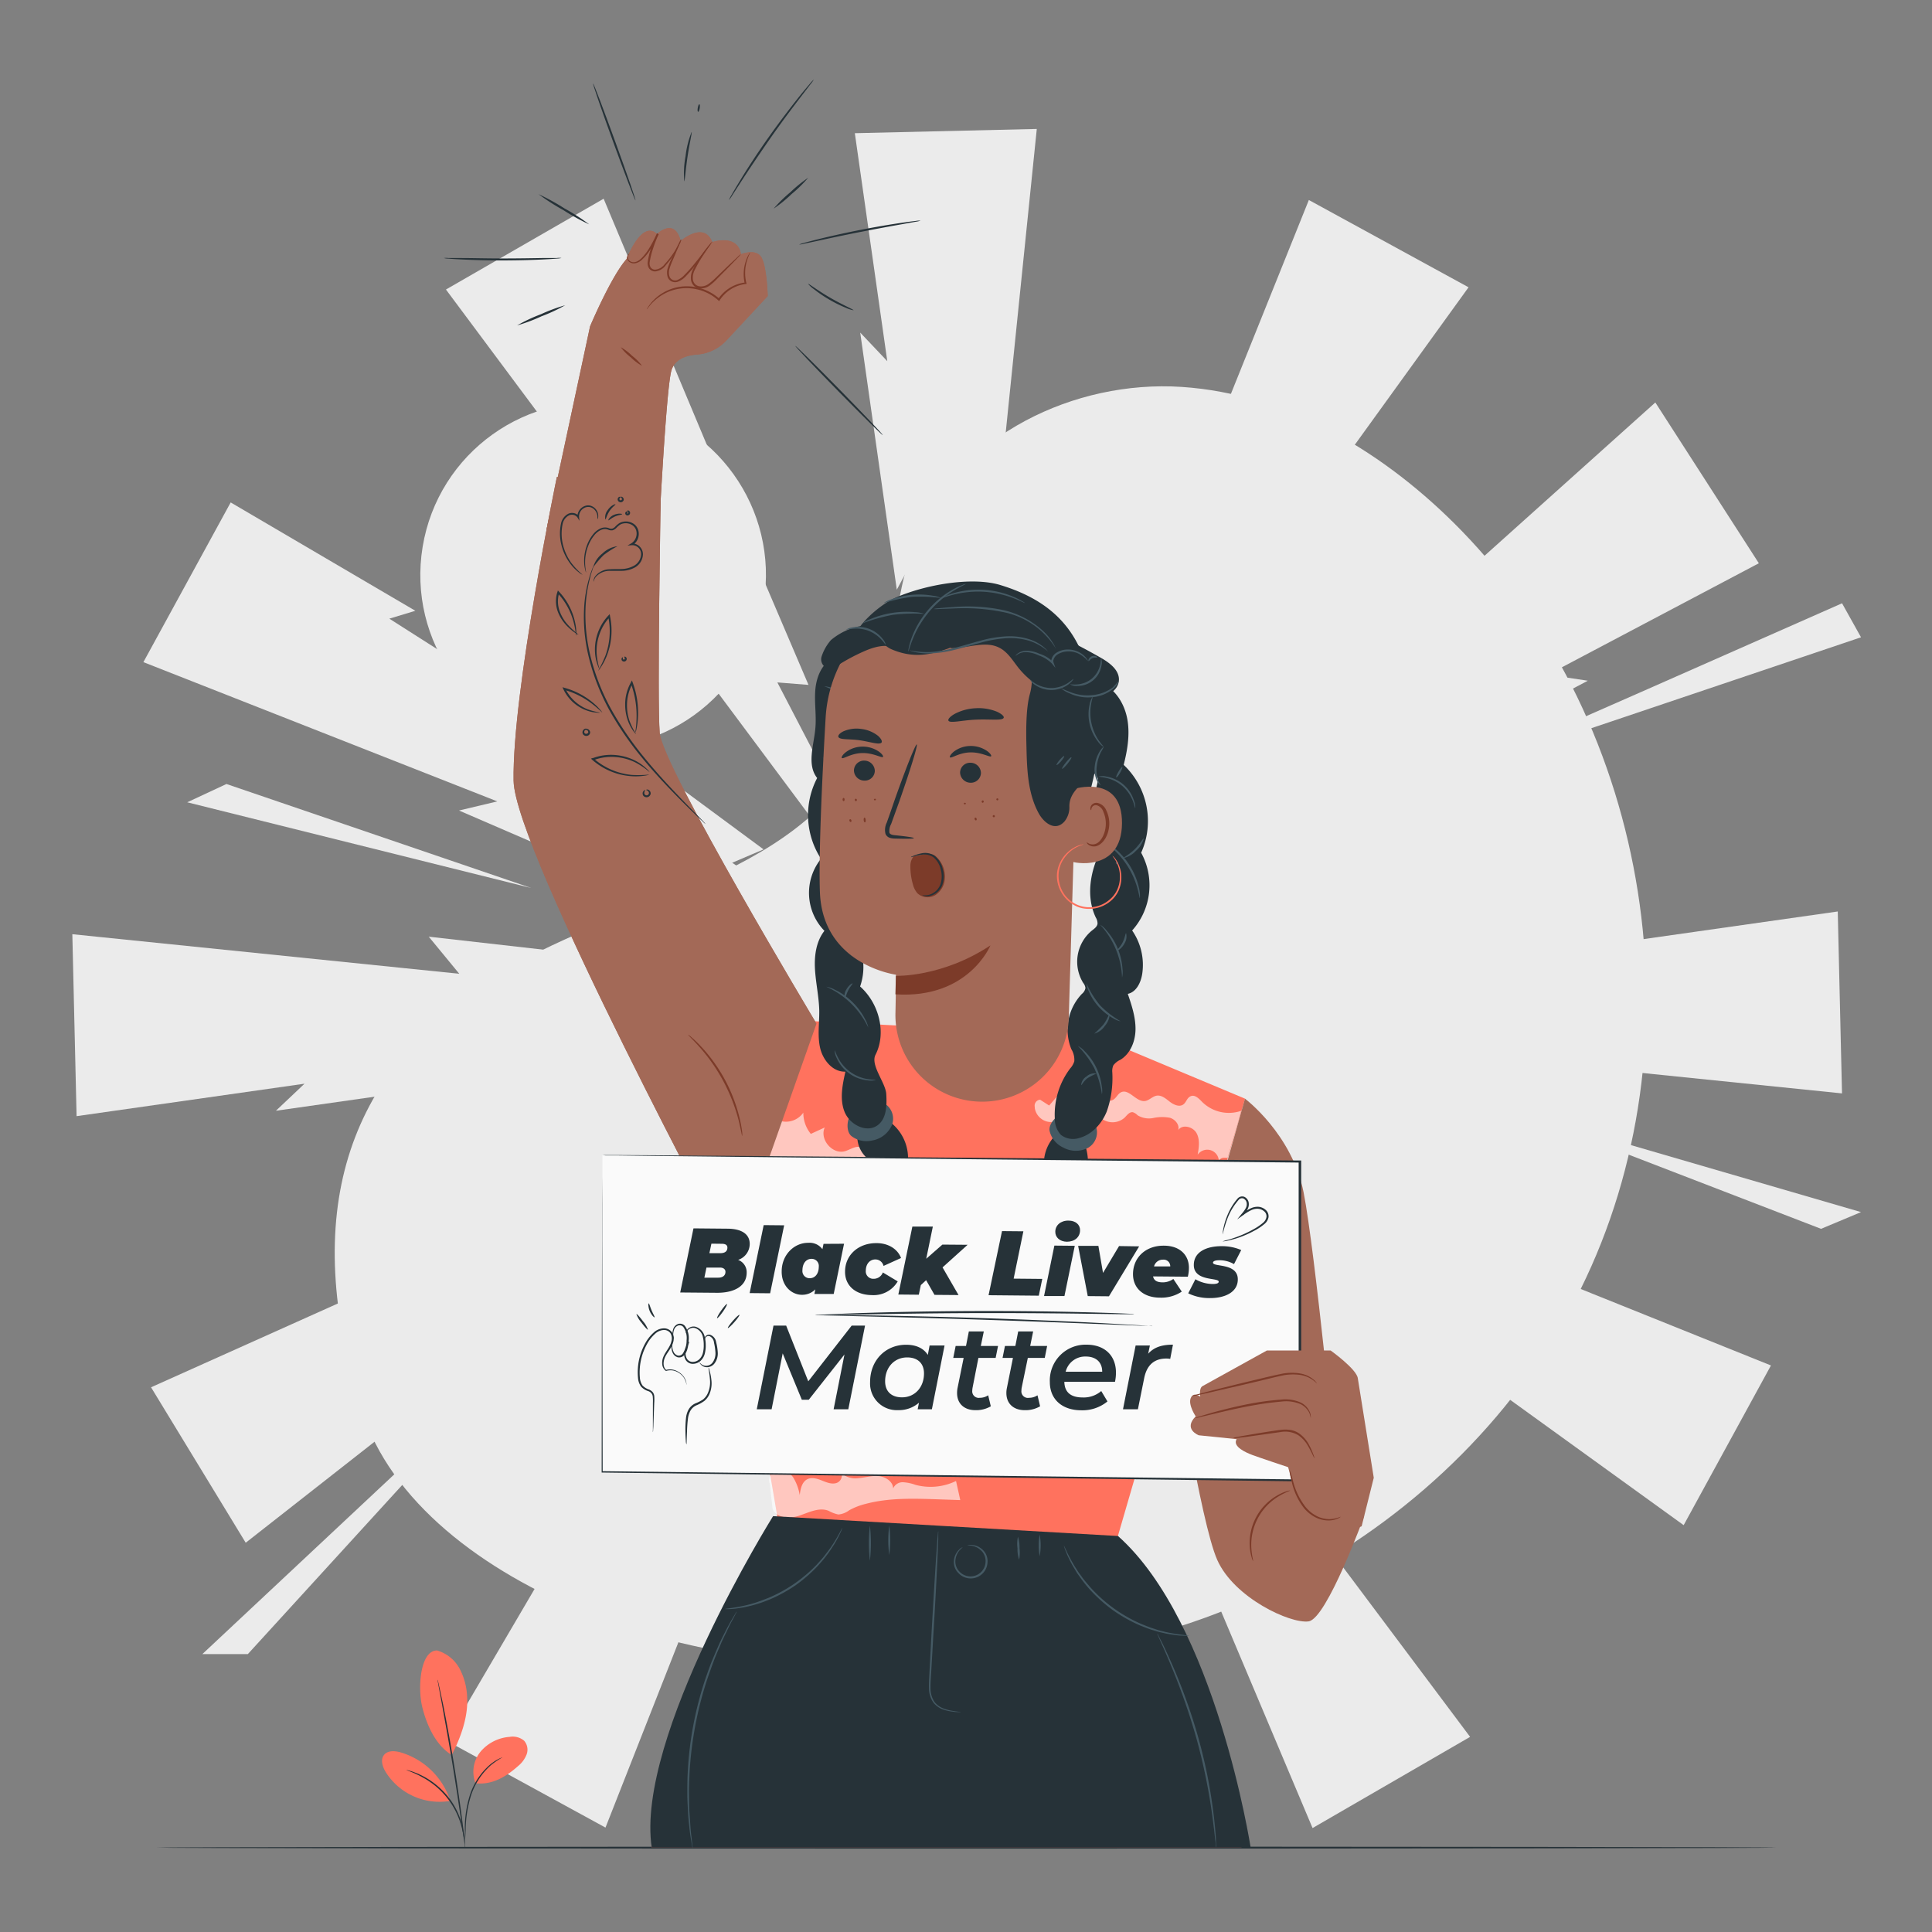<svg xmlns="http://www.w3.org/2000/svg" viewBox="0 0 500 500"><rect x="0" y="0" width="500" height="500" fill="#808080" stroke="none"/><g id="background-complete"><polygon points="259.51 197.7 267.68 125.62 258.07 133.52 268.32 33.37 221.23 34.47 229.63 93.47 222.62 86.07 232.09 152.61 241.51 135.17 244.33 179.56 234.53 169.76 247.71 262.37 252.46 192.41 259.51 197.7" style="fill:#ebebeb"></polygon><polygon points="183.04 250.58 110.96 242.41 118.86 252.01 18.72 241.77 19.82 288.86 78.81 280.46 71.41 287.46 137.95 277.99 120.52 268.57 164.91 265.76 155.1 275.55 247.71 262.37 177.75 257.63 183.04 250.58" style="fill:#ebebeb"></polygon><polygon points="235.92 327.04 227.75 399.13 237.36 391.23 228.46 478.17 275.32 478.17 265.8 431.27 272.81 438.67 263.33 372.13 253.92 389.57 251.1 345.18 260.89 354.98 247.71 262.37 242.97 332.34 235.92 327.04" style="fill:#ebebeb"></polygon><polygon points="197.61 219.82 139.26 176.7 139.82 185 100.76 160.11 107.49 158.07 59.7 130.03 37.11 171.36 128.7 207.4 118.79 209.76 144.85 221.02 160.92 227.48 247.71 262.37 189.49 223.28 197.61 219.82" style="fill:#ebebeb"></polygon><polygon points="205.17 312.48 162.05 370.82 170.34 370.26 145.45 409.33 143.41 402.59 115.37 450.39 156.7 472.98 192.74 381.38 195.11 391.29 206.36 365.24 212.82 349.16 247.71 262.37 208.63 320.59 205.17 312.48" style="fill:#ebebeb"></polygon><polygon points="185.81 284.49 119.3 313.46 130.94 317.83 39.09 359.03 63.59 399.26 110.49 362.49 107.58 372.25 160.47 330.78 140.66 331.34 177.69 306.71 174.1 320.09 247.71 262.37 184.75 293.25 185.81 284.49" style="fill:#ebebeb"></polygon><polygon points="387.19 318.44 350.58 303.72 334.51 297.26 247.71 262.37 305.94 301.46 307.12 296.21 332.13 311.31 324.91 314.97 354.13 335.77 435.73 394.71 458.32 353.38 377.17 320.76 387.19 318.44" style="fill:#ebebeb"></polygon><polygon points="316.08 261.97 345.29 262.55 340.87 269.32 376.57 272.73 476.71 282.97 475.61 235.89 389.02 248.21 396.54 241.19 357.48 246.75 340.32 249.19 247.71 262.37 317.68 267.11 316.08 261.97" style="fill:#ebebeb"></polygon><polygon points="214.65 202.53 201.18 176.61 209.24 177.25 195.15 144.27 156.22 51.43 115.41 74.93 167.66 145.07 157.9 141.83 181.47 173.47 191.82 187.36 247.71 262.37 218.4 198.67 214.65 202.53" style="fill:#ebebeb"></polygon><polygon points="280.92 322.13 294.45 348.03 286.38 347.41 300.55 380.35 339.69 473.1 380.46 449.5 328.04 379.49 337.81 382.7 314.16 351.12 303.78 337.25 247.71 262.37 277.18 326.01 280.92 322.13" style="fill:#ebebeb"></polygon><polygon points="281.55 202.97 296.66 177.96 300.31 185.17 321.11 155.96 380.06 74.35 338.73 51.76 306.1 132.92 303.78 122.9 289.07 159.5 282.61 175.58 247.71 262.37 286.8 204.15 281.55 202.97" style="fill:#ebebeb"></polygon><polygon points="319.43 214.58 358.46 189.84 349.33 208.71 410.93 176.17 400.57 174.62 455.19 145.77 428.4 104.16 350.11 174.42 351.11 161.23 295.22 212.5 303.83 215.38 247.71 262.37 333.45 217.09 319.43 214.58" style="fill:#ebebeb"></polygon><polygon points="393.5 288.03 471.29 318.02 481.63 313.69 393.5 288.03" style="fill:#ebebeb"></polygon><polygon points="137.51 229.82 58.61 202.9 48.45 207.63 137.51 229.82" style="fill:#ebebeb"></polygon><path d="M374.63,201c1.77-.51,102.09-44.87,102.09-44.87l4.91,8.8Z" style="fill:#ebebeb"></path><polygon points="52.37 428.08 133.59 352.01 64.14 428.08 52.37 428.08" style="fill:#ebebeb"></polygon></g><g id="background-simple"><path d="M378.23,137.33c-19.36-19.91-44.74-35.39-72.45-37.2s-57.35,12.51-68.22,38.06c-7.45,17.53-5.72,38.08-14.06,55.2-17,34.9-64.48,38.93-96.92,60.26-37.13,24.41-49,60.55-33,111.22,14.93,47.34,94.91,72.24,140.52,63.15,70.11,8.55,143.56-31,174.94-94.33S427.47,188,378.23,137.33Z" style="fill:#ebebeb"></path><circle cx="153.5" cy="148.79" r="44.72" transform="translate(-18.25 276.08) rotate(-80.65)" style="fill:#ebebeb"></circle></g><g id="Desk"><path d="M459.61,478.17c0,.14-93.86.26-209.6.26s-209.62-.12-209.62-.26,93.84-.26,209.62-.26S459.61,478,459.61,478.17Z" style="fill:#263238"></path></g><g id="Plant"><path d="M113.1,427.14a9.67,9.67,0,0,1,5.87,4.75,17,17,0,0,1,1.93,7.45c.27,5-1.68,10.42-4,14.85-4.74-2.91-6.75-9-7.57-12.21-1.31-5-.62-14.87,3.79-14.84" style="fill:#FF725E"></path><path d="M123.05,461.47a8.22,8.22,0,0,1,1.32-8.15,10.9,10.9,0,0,1,7.53-3.82,4.62,4.62,0,0,1,3.75,1,3.55,3.55,0,0,1,.65,3.51,7.17,7.17,0,0,1-2.17,3c-3.2,2.85-6.82,5-11.08,4.49" style="fill:#FF725E"></path><path d="M120.3,477.41a5.17,5.17,0,0,1,0-1c0-.73,0-1.68,0-2.81a29,29,0,0,1,1.35-9.18,17.67,17.67,0,0,1,5.12-7.69,12.17,12.17,0,0,1,2.36-1.56c.29-.15.54-.24.7-.31l.25-.08a20,20,0,0,0-3.14,2.14,18.25,18.25,0,0,0-5,7.62,31.32,31.32,0,0,0-1.43,9.07c-.06,1.18-.1,2.14-.15,2.8A5.77,5.77,0,0,1,120.3,477.41Z" style="fill:#263238"></path><path d="M113.24,434.69a2.19,2.19,0,0,1,.13.44c.07.32.17.73.28,1.25.25,1.09.58,2.67,1,4.62.79,3.91,1.81,9.33,2.8,15.33s1.75,11.47,2.26,15.42c.25,2,.44,3.58.56,4.69,0,.53.09.95.12,1.28a1.4,1.4,0,0,1,0,.45,2.71,2.71,0,0,1-.09-.44c0-.33-.11-.75-.19-1.27-.17-1.15-.4-2.73-.68-4.67-.57-4-1.38-9.4-2.36-15.4s-2-11.42-2.69-15.34c-.36-1.93-.65-3.5-.86-4.64-.09-.52-.17-.94-.23-1.27A2.84,2.84,0,0,1,113.24,434.69Z" style="fill:#263238"></path><path d="M116.41,465.67a19.23,19.23,0,0,0-12.71-12.15c-1.49-.43-3.36-.56-4.32.66s-.4,3,.4,4.36a16.44,16.44,0,0,0,16.6,7.55" style="fill:#FF725E"></path><path d="M105.16,458.06a5.44,5.44,0,0,1,.94.23,10.44,10.44,0,0,1,1.08.36c.41.17.9.32,1.4.58a18.13,18.13,0,0,1,1.62.84c.58.32,1.16.72,1.77,1.14a21.35,21.35,0,0,1,3.55,3.26,19.44,19.44,0,0,1,3.49,5.95,17.28,17.28,0,0,1,.55,1.75c.16.53.22,1,.32,1.48a9.71,9.71,0,0,1,.15,1.12,5.86,5.86,0,0,1,.06,1c-.09,0-.17-1.37-.78-3.5a15.2,15.2,0,0,0-.59-1.71,16.92,16.92,0,0,0-.84-1.89,20.27,20.27,0,0,0-6.1-7.16c-.6-.42-1.16-.83-1.73-1.15s-1.09-.61-1.59-.87C106.47,458.49,105.14,458.14,105.16,458.06Z" style="fill:#263238"></path></g><g id="Character"><path d="M144.12,123.43s-11.58,55.61-11.2,78.64c.31,18.15,56.9,123.71,56.9,123.71l21.49-60.86s-39.9-66.49-40.58-75.24.25-60.24.25-60.24Z" style="fill:#a36957"></path><path d="M141.43,137.11l11.28-52.65s5.42-12.89,9.45-17.43c0,0,3.89-10.25,7.88-6.48,0,0,4.53-4.4,6.11,1.8,0,0,6.06-5.22,8.18.31,0,0,6.51-2.28,7.44,3.13,0,0,3.77-1.57,5.24.75s1.68,10.07,1.68,10.07L187.9,88.21a11.55,11.55,0,0,1-7.57,3.55c-2.71.21-5.89,1.18-6.65,4.43-1.38,5.91-3.18,42.15-3.18,42.15Z" style="fill:#a36957"></path><path d="M167.39,80.06a1.56,1.56,0,0,1,.17-.35,11.07,11.07,0,0,1,.63-.93,11.93,11.93,0,0,1,3-2.76A12.1,12.1,0,0,1,177,74.11a12.69,12.69,0,0,1,9.24,3.27l-.4.05a9.8,9.8,0,0,1,7.09-4.33l-.19.27a10.69,10.69,0,0,1,.35-6,9.45,9.45,0,0,1,.7-1.52,1.79,1.79,0,0,1,.34-.48c.05,0-.39.72-.81,2.08a10.82,10.82,0,0,0-.16,5.8l.06.24-.25,0a9.42,9.42,0,0,0-6.69,4.18l-.17.26-.23-.21A11.55,11.55,0,0,0,184,76.33,12.33,12.33,0,0,0,177,74.59a12.15,12.15,0,0,0-5.62,1.74,12.89,12.89,0,0,0-3.07,2.58C167.72,79.64,167.43,80.09,167.39,80.06Z" style="fill:#7c3b29"></path><path d="M176.34,62a6,6,0,0,1-.5,1.31,22,22,0,0,1-3.55,5.35,3.9,3.9,0,0,1-2.67,1.58,1.89,1.89,0,0,1-1.62-.75,2.54,2.54,0,0,1-.36-1.79,21.91,21.91,0,0,1,.86-3.51,32,32,0,0,1,1.52-3.8l.46.22a29.45,29.45,0,0,1-2.69,4.75,12.39,12.39,0,0,1-1.56,1.77,3.59,3.59,0,0,1-1.81,1,2,2,0,0,1-1.65-.43,1.38,1.38,0,0,1-.44-1.19c.11-.74.61-.87.59-.84a1.18,1.18,0,0,0-.42.85,1.19,1.19,0,0,0,.44,1,1.72,1.72,0,0,0,1.42.3c1.13-.23,2.13-1.41,3.08-2.69A30.87,30.87,0,0,0,170,60.41l.46.22A30,30,0,0,0,169,64.37a21.39,21.39,0,0,0-.85,3.4,2.11,2.11,0,0,0,.25,1.45,1.41,1.41,0,0,0,1.21.56A3.45,3.45,0,0,0,172,68.39a23,23,0,0,0,1.66-2,26.71,26.71,0,0,0,2-3.17A9,9,0,0,1,176.34,62Z" style="fill:#7c3b29"></path><path d="M184,63a4.15,4.15,0,0,1-.55.88l-1.62,2.31c-.7,1-1.53,2.12-2.55,3.34-.51.6-1.07,1.22-1.67,1.84a5.57,5.57,0,0,1-2.26,1.57,2.21,2.21,0,0,1-1.5-.09,2.13,2.13,0,0,1-1-1,3.83,3.83,0,0,1,0-2.59,15.29,15.29,0,0,1,.85-2.1c.29-.63.57-1.22.83-1.77.5-1.08.92-1.95,1.22-2.54a3.86,3.86,0,0,1,.51-.9,3.42,3.42,0,0,1-.33,1c-.24.62-.6,1.51-1.07,2.61l-.76,1.79a16.64,16.64,0,0,0-.79,2.06,3.34,3.34,0,0,0,0,2.25,1.57,1.57,0,0,0,1.91.84,5.26,5.26,0,0,0,2-1.43c.6-.6,1.15-1.2,1.66-1.8,1-1.18,1.89-2.3,2.62-3.24s1.33-1.7,1.76-2.21A4,4,0,0,1,184,63Z" style="fill:#7c3b29"></path><path d="M191.72,65.77a4.18,4.18,0,0,1-.72.86l-2.12,2.2-3.18,3.22a15.54,15.54,0,0,1-2,1.82,3.78,3.78,0,0,1-2.91.72,2.43,2.43,0,0,1-1.38-.82,2.83,2.83,0,0,1-.59-1.41,4.63,4.63,0,0,1,.56-2.72,34.4,34.4,0,0,1,2.36-3.9c.74-1.06,1.4-1.88,1.86-2.43a4.36,4.36,0,0,1,.79-.81c.06,0-.95,1.29-2.34,3.45a39.08,39.08,0,0,0-2.24,3.89,4.3,4.3,0,0,0-.49,2.44,2,2,0,0,0,1.58,1.8,3.28,3.28,0,0,0,2.51-.63,16.34,16.34,0,0,0,2-1.74l3.26-3.14,2.23-2.08A5.34,5.34,0,0,1,191.72,65.77Z" style="fill:#7c3b29"></path><path d="M166.16,94.68a13.35,13.35,0,0,1-2.92-2.21,13.2,13.2,0,0,1-2.58-2.6,12.85,12.85,0,0,1,2.92,2.21A12.91,12.91,0,0,1,166.16,94.68Z" style="fill:#7c3b29"></path><path d="M277,265.39l45.22,18.95L289.31,397.52c27.87,28.63,32,80.65,32,80.65H168.67c0-37.69,32.48-85.79,32.48-85.79l-11.83-69.5,21.62-58.58L232,265.39A16.43,16.43,0,0,0,246.41,278C266,280.43,277,265.39,277,265.39Z" style="fill:#FF725E"></path><path d="M229.26,354a1.23,1.23,0,0,1-.36.1c-.24,0-.6.13-1.06.18a23.2,23.2,0,0,1-4,.22,25.82,25.82,0,0,1-21.64-12.78,23,23,0,0,1-1.73-3.56c-.18-.43-.27-.79-.35-1a1.6,1.6,0,0,1-.09-.36,9,9,0,0,1,.61,1.31,28.15,28.15,0,0,0,1.84,3.46,26.45,26.45,0,0,0,21.38,12.61,27.77,27.77,0,0,0,3.92-.06A9.55,9.55,0,0,1,229.26,354Z" style="fill:#263238"></path><g style="opacity:0.3"><path d="M202,341c-.36,4.74-.5,9.65,2.12,13.61a16.38,16.38,0,0,0,11.68,7.35,13.18,13.18,0,0,0,12.28-5.7,2,2,0,0,0,.36-.89,1.49,1.49,0,0,0-1.18-1.39,5,5,0,0,0-2,0c-9.41,1.26-19-4.55-23.3-13"></path></g><g style="opacity:0.6"><path d="M261.08,303.7c-.92-1.57-3.27-1.39-4.9-.59s-3.18,2.05-5,2c-3.51-.12-5.9-5.05-9.3-4.19-1.57.39-2.95,2-4.48,1.5s-1.78-2.41-3.12-3c-2.57-1.15-5,3.58-7.61,2.52-2-.8-1.74-4.19-3.73-5-1.4-.55-2.84.57-4.3,1-3.24.87-6.59-3.09-5.2-6.15l-3.6,1.66a8.59,8.59,0,0,1-1.94-5.5,5.49,5.49,0,0,1-6.42,2l-4.64,12.87c2.67-1.17,5.53,1,7.74,2.91s5.5,3.73,7.84,2c1-.75,1.55-2,2.64-2.6a3.63,3.63,0,0,1,4.06.84,10.71,10.71,0,0,1,2.25,3.78c.24-2.31,3.6-2.57,5.7-1.6s4.4,2.54,6.52,1.6a21.33,21.33,0,0,0,2.45-1.79c1.61-1,3.64-.91,5.53-.77l13.27,1a8.84,8.84,0,0,0,4.66-.49C260.92,306.91,261.88,305.06,261.08,303.7Z" style="fill:#fff"></path></g><g style="opacity:0.6"><path d="M267.79,286.69a4.29,4.29,0,0,0,8,1.49,4.4,4.4,0,0,0,8.18.05,4.66,4.66,0,0,0,7.1,1c.62-.64,1.26-1.54,2.14-1.38a3,3,0,0,1,1.19.78,5.67,5.67,0,0,0,4.12.7,10.87,10.87,0,0,1,4.25-.05c1.37.41,2.57,1.84,2.14,3.2,1.06-1.6,3.8-.92,4.74.75s.63,3.74.3,5.63a3,3,0,0,1,5.48,1.53c.65-.9,1.2-.78,2.3-.74,1-3.84,2.51-8.33,3.48-12.17a9.82,9.82,0,0,1-10.12-2.33c-.8-.82-1.8-1.88-2.87-1.48s-1.16,1.6-2,2.17c-1,.74-2.49.06-3.5-.73s-2.13-1.76-3.39-1.55c-1.1.19-1.91,1.23-3,1.38-2.29.31-4.16-3.28-6.23-2.25-.8.4-1.16,1.38-1.92,1.87-1.43.92-3.29-.34-4.25-1.74s-1.79-3.14-3.42-3.63a18,18,0,0,0-3.23,6.13l-2.61-2.84-3.15,3.63-2.34-1.51a1.55,1.55,0,0,0-1.35,2" style="fill:#fff"></path></g><g style="opacity:0.6"><path d="M247.42,383.28a15.14,15.14,0,0,1-10.49,1,11.43,11.43,0,0,0-3.2-.68,2.66,2.66,0,0,0-2.59,1.62c0-1.77-1.91-3-3.68-3.2s-3.52.38-5.29.52a5.39,5.39,0,0,1-4.39-1.29,2.06,2.06,0,0,1-1.31,2.55c-1.24.39-2.56-.16-3.78-.65s-2.61-.91-3.77-.32c-1.4.72-1.76,2.52-1.95,4.09a12.76,12.76,0,0,0-1.59-4.4,4.32,4.32,0,0,0-4-2.06c-1.55.22-2.83,2-2.17,3.42l.73,6.54c.88,2.49,4.36,2.68,6.86,1.85S212,390,214.45,391a9,9,0,0,0,2.52.95,5.48,5.48,0,0,0,2.8-1.09,17.3,17.3,0,0,1,4.16-1.63c6-1.61,12.26-1.42,18.44-1.22l6.15.21C248.15,386.54,247.79,384.91,247.42,383.28Z" style="fill:#fff"></path></g><g style="opacity:0.6"><path d="M217.78,381.2a1.15,1.15,0,0,0-.37-.46A3.38,3.38,0,0,0,217.78,381.2Z" style="fill:#fff"></path></g><path d="M272.61,294.4a10.41,10.41,0,0,0-2.43,6.06,1,1,0,0,0,.3.93c.79.48,1.48-1.47,2.32-1.07l-.24,5.46a1.87,1.87,0,0,0,.29,1.34,1.27,1.27,0,0,0,1.72,0,3.72,3.72,0,0,0,.91-1.65c.43,1.22.85,2.45,1.28,3.67.11.31.26.66.57.74s.66-.18.9-.44a13.17,13.17,0,0,0,2.08-14.34" style="fill:#263238"></path><path d="M221.87,294.07a7.38,7.38,0,0,0,3.21,6.17,20.57,20.57,0,0,1,2.17,1.4c1.59,1.4,1.91,3.73,2.11,5.84a6.76,6.76,0,0,0,1.61-4.93,14.23,14.23,0,0,1,1.71,4.2,11.74,11.74,0,0,0-3-16.84" style="fill:#263238"></path><path d="M220.87,287.64c-1.81,1.54-2,5-.62,6.29a6.33,6.33,0,0,0,5.38,1.24,6.82,6.82,0,0,0,5.17-3.93,4.61,4.61,0,0,0-2.08-5.77,6.2,6.2,0,0,0-4.48.16,8.5,8.5,0,0,0-3.37,2,4.49,4.49,0,0,0-1.31,3.6" style="fill:#455a64"></path><path d="M276,288.09c-2.37.1-4.69,2.69-4.37,4.57a6.31,6.31,0,0,0,3.47,4.29,6.83,6.83,0,0,0,6.49.1,4.61,4.61,0,0,0,1.93-5.83,6.16,6.16,0,0,0-3.63-2.63,8.37,8.37,0,0,0-3.89-.5,4.49,4.49,0,0,0-3.25,2" style="fill:#455a64"></path><path d="M215.62,170.32c-3,1.47-4.38,5-4.63,8.37s.35,6.68,0,10c-.41,4.33-2.21,9.24.49,12.66a20.7,20.7,0,0,0,1,20.9,14.08,14.08,0,0,0,.88,18.65c-2.18,2.77-2.65,6.52-2.44,10s1,7,1.1,10.51c.06,3.26-.5,6.58.22,9.76s3.29,6.31,6.55,6.17c-.77,3.44-1.53,7.14-.21,10.42s5.64,5.54,8.51,3.48c2.39-1.72,2.45-5.2,2.27-8.14s-4.17-7.43-2.77-10.15c2.83-5.53,1-13.21-4-17.65a15.06,15.06,0,0,0-.55-11.36,8.16,8.16,0,0,1-1.17-3.42c0-1.7,1.35-3,2.38-4.4a15.92,15.92,0,0,0,2.16-15.12c-.78-2-2-4-1.93-6.16.07-1.8,1-3.42,1.61-5.12a12.07,12.07,0,0,0-2.94-12.16,14,14,0,0,0-.34-17.54c4.46-2.92,5.38-10,1.82-14" style="fill:#263238"></path><path d="M224.7,265.92a21.74,21.74,0,0,0-10.88-10.56,6.76,6.76,0,0,1,2.18.75,16.68,16.68,0,0,1,4.57,3.18,17.4,17.4,0,0,1,3.32,4.47A6.91,6.91,0,0,1,224.7,265.92Z" style="fill:#455a64"></path><path d="M220.63,254.51c.09.12-.62.81-1.15,1.88s-.68,2-.83,2a2.88,2.88,0,0,1,.37-2.27C219.61,255,220.56,254.4,220.63,254.51Z" style="fill:#455a64"></path><path d="M220.37,247.51a16.13,16.13,0,0,0-6.13-8.74,10.66,10.66,0,0,1,6.13,8.74Z" style="fill:#455a64"></path><path d="M222.87,226.48a25.86,25.86,0,0,0-3.29-3.45,24.13,24.13,0,0,0-4.16-2.34,9.7,9.7,0,0,1,7.45,5.79Z" style="fill:#455a64"></path><path d="M222.58,216.36c.09.13-1.13,1-2.29,2.38s-1.81,2.73-1.95,2.67a7.7,7.7,0,0,1,4.24-5Z" style="fill:#455a64"></path><path d="M221.18,204a14.54,14.54,0,0,0-8.3-7.84,4.13,4.13,0,0,1,1.71.4,11.46,11.46,0,0,1,3.6,2.29,11.16,11.16,0,0,1,2.48,3.46A4,4,0,0,1,221.18,204Z" style="fill:#455a64"></path><path d="M220.31,193.38a7.23,7.23,0,0,1-3.6,4.22c-.09-.12.85-.93,1.82-2.09A17.62,17.62,0,0,1,220.31,193.38Z" style="fill:#455a64"></path><path d="M220.78,183.1a20.34,20.34,0,0,0-3.26-3.39,20.13,20.13,0,0,0-4.22-2.1,8.78,8.78,0,0,1,7.48,5.49Z" style="fill:#455a64"></path><path d="M226.66,279.48a4.66,4.66,0,0,1-2.11.12,9.79,9.79,0,0,1-8-5.76,4.78,4.78,0,0,1-.55-2c.09,0,.29.76.88,1.88a10.52,10.52,0,0,0,7.71,5.56C225.85,279.45,226.65,279.4,226.66,279.48Z" style="fill:#455a64"></path><path d="M285.7,177.1c3.42,1.81,5.5,5.55,6.11,9.37s-.05,7.72-1,11.48a20,20,0,0,1,4.52,22.74A17.5,17.5,0,0,1,293,240.81a15.66,15.66,0,0,1,2.6,11.26c-.35,2.23-1.53,4.68-3.73,5.14,1,2.93,2,5.94,2,9.05s-1.26,6.39-3.9,8a4.78,4.78,0,0,0-1.83,1.44,3.66,3.66,0,0,0-.28,1.8,26,26,0,0,1-1.43,10.15c-1.29,3.19-3.85,6-7.19,6.88a5.14,5.14,0,0,1-4.68-.83,6.11,6.11,0,0,1-1.58-4.31,19.82,19.82,0,0,1,4-12.9,4.88,4.88,0,0,0,1.05-1.83,5.29,5.29,0,0,0-.77-3.14A13.47,13.47,0,0,1,280,257.21a2.46,2.46,0,0,0,.91-1.5,2.51,2.51,0,0,0-.58-1.34,10.44,10.44,0,0,1,2.23-13.52c.63-.49,1.37-1,1.48-1.79a3,3,0,0,0-.45-1.61c-2.61-5.47-1.44-12.1,1.34-17.48a4.35,4.35,0,0,0,.61-1.71,4.67,4.67,0,0,0-.87-2.36,14.64,14.64,0,0,1-1.34-10.79,21.37,21.37,0,0,0,.83-3.31c.11-1.19-2.61-2.79-2.87-4-.83-3.83.63-7.26.67-11.18s1.3-8,4.28-10.57" style="fill:#263238"></path><path d="M295,232.43c-.09,0-.21-1-.64-2.55a21.21,21.21,0,0,0-6.66-10.46c-1.23-1-2.09-1.59-2-1.67a8.69,8.69,0,0,1,2.27,1.38,18.7,18.7,0,0,1,4.32,4.74,18.46,18.46,0,0,1,2.47,5.92A8.16,8.16,0,0,1,295,232.43Z" style="fill:#455a64"></path><path d="M296,217a6.07,6.07,0,0,1-2,3.17,6.16,6.16,0,0,1-3.22,1.89c-.07-.14,1.43-.86,2.86-2.26S295.83,216.88,296,217Z" style="fill:#455a64"></path><path d="M293.81,209.15c-.09,0-.19-.76-.64-1.89a9.92,9.92,0,0,0-2.69-3.83,9.77,9.77,0,0,0-4.18-2.1c-1.19-.28-2-.27-2-.36a4.26,4.26,0,0,1,2,0,9.06,9.06,0,0,1,4.45,2.08,9,9,0,0,1,2.7,4.1A4.34,4.34,0,0,1,293.81,209.15Z" style="fill:#455a64"></path><path d="M290.44,198.5c.13.07-.12.73-.55,1.48s-.88,1.29-1,1.21.13-.73.56-1.47S290.32,198.43,290.44,198.5Z" style="fill:#455a64"></path><path d="M290.39,253a21.39,21.39,0,0,0-5.69-13.7,6.11,6.11,0,0,1,1.67,1.51,16.74,16.74,0,0,1,2.89,4.63,17.06,17.06,0,0,1,1.24,5.31A6.48,6.48,0,0,1,290.39,253Z" style="fill:#455a64"></path><path d="M291.42,241.5a3.31,3.31,0,0,1-.42,2.68c-.73,1.4-1.92,2-2,1.87s.86-.85,1.51-2.11S291.26,241.5,291.42,241.5Z" style="fill:#455a64"></path><path d="M290,264.3a5.17,5.17,0,0,1-1.86-.74,14.51,14.51,0,0,1-6.39-7.06,5.35,5.35,0,0,1-.55-1.93,24.59,24.59,0,0,0,3.53,5.65A24.86,24.86,0,0,0,290,264.3Z" style="fill:#455a64"></path><path d="M287.19,262.37a4.9,4.9,0,0,1-1.26,3.13,4.81,4.81,0,0,1-2.73,2,31,31,0,0,0,2.32-2.29C286.63,263.77,287,262.33,287.19,262.37Z" style="fill:#455a64"></path><path d="M285.18,283.23a25.14,25.14,0,0,0-2-6.83,24.87,24.87,0,0,0-4.23-5.71,5.63,5.63,0,0,1,1.69,1.3,15.56,15.56,0,0,1,4.49,9.11A5.87,5.87,0,0,1,285.18,283.23Z" style="fill:#455a64"></path><path d="M283.77,277.84a18,18,0,0,0-2.25,1.14c-1.11.82-1.58,1.9-1.72,1.84a2.93,2.93,0,0,1,1.41-2.25A3,3,0,0,1,283.77,277.84Z" style="fill:#455a64"></path><path d="M277.11,220.22c2.65-7.4,5.28-14.86,6.61-22.61s1.34-15.87-1.18-23.32c-.38-1.13-3.7-8.73-4.89-8.64-.85,0,1.13,7.11.67,7.83-4.29,6.91-5.65,15.32-5.24,23.44a107.28,107.28,0,0,0,4,23.3" style="fill:#263238"></path><path d="M254,285.11a22.41,22.41,0,0,0,22.6-21.74L278.78,190c1.22-19.69-9.22-36.8-28.93-37.48l-1.83,0a35.26,35.26,0,0,0-34.35,33.26c-1,17.06-1.81,35.93-1.48,45.07.69,18.91,19.68,21.4,19.68,21.4s0,4.38-.13,9.94A22.42,22.42,0,0,0,254,285.11Z" style="fill:#a36957"></path><path d="M231.87,252.55s11.94.41,24.45-7.88c0,0-5.67,13.9-24.59,12.66Z" style="fill:#7c3b29"></path><path d="M221,199.36a2.69,2.69,0,0,0,2.67,2.66,2.58,2.58,0,0,0,2.73-2.5,2.72,2.72,0,0,0-2.67-2.67A2.6,2.6,0,0,0,221,199.36Z" style="fill:#263238"></path><path d="M217.87,196.17c.35.35,2.36-1.22,5.26-1.28s5.08,1.34,5.38,1c.15-.16-.2-.79-1.15-1.44a7.34,7.34,0,0,0-4.31-1.22,7.13,7.13,0,0,0-4.18,1.46C218,195.38,217.7,196,217.87,196.17Z" style="fill:#263238"></path><path d="M248.47,199.9a2.72,2.72,0,0,0,2.67,2.67,2.6,2.6,0,0,0,2.73-2.51,2.71,2.71,0,0,0-2.67-2.66A2.59,2.59,0,0,0,248.47,199.9Z" style="fill:#263238"></path><path d="M236.51,216.91c0-.17-1.81-.43-4.74-.74-.75-.06-1.45-.19-1.59-.69a3.74,3.74,0,0,1,.44-2.21l2.06-5.71c2.86-8.12,4.9-14.79,4.58-14.9s-2.91,6.38-5.77,14.5c-.68,2-1.34,3.91-2,5.74a4.26,4.26,0,0,0-.32,2.92,1.83,1.83,0,0,0,1.25,1.05,4.62,4.62,0,0,0,1.26.15C234.67,217.11,236.5,217.08,236.51,216.91Z" style="fill:#263238"></path><path d="M245.46,186.51c.42.74,3.45-.11,7.15-.27s6.77.32,7.14-.46c.17-.37-.46-1-1.76-1.6a12.58,12.58,0,0,0-5.49-.89,12.85,12.85,0,0,0-5.4,1.45C245.84,185.44,245.27,186.16,245.46,186.51Z" style="fill:#263238"></path><path d="M217,190.77c.47.74,2.83.42,5.54.82s4.93,1.22,5.57.62c.28-.29,0-1-.88-1.78a8.65,8.65,0,0,0-4.33-1.78,8.49,8.49,0,0,0-4.63.62C217.21,189.79,216.79,190.41,217,190.77Z" style="fill:#263238"></path><path d="M277.56,204.3c.32-.15,12.91-4.16,12.81,8.79s-13.08,10.17-13.1,9.8S277.56,204.3,277.56,204.3Z" style="fill:#a36957"></path><path d="M281.27,218c.05,0,.22.16.6.34a2.27,2.27,0,0,0,1.69.05c1.37-.49,2.54-2.65,2.62-5a7.48,7.48,0,0,0-.61-3.23,2.58,2.58,0,0,0-1.68-1.74,1.14,1.14,0,0,0-1.34.6c-.17.36-.09.62-.16.65s-.28-.22-.17-.76a1.44,1.44,0,0,1,.52-.8,1.63,1.63,0,0,1,1.24-.32,3.18,3.18,0,0,1,2.35,2,7.69,7.69,0,0,1,.75,3.61c-.11,2.61-1.46,5-3.33,5.57a2.41,2.41,0,0,1-2.06-.36C281.29,218.33,281.22,218,281.27,218Z" style="fill:#7c3b29"></path><path d="M222,165c-2.07-1.19,4.75-8.14,9.93-10.39,7.84-3.4,19.76-5.37,26.9-3.22,8.59,2.6,15.69,7,19.9,14.95s5.68,17.11,5.28,26.08c-.12,2.74-.45,5.59-2,7.88-1.83,2.8-5.27,4.54-5.26,8.39a5.75,5.75,0,0,1-1.23,3.86c-2.45,2.81-5.42.33-6.74-2.13-2.76-5.1-3-11.14-3.13-16.94-.11-4-.18-10,.86-13.8a14.63,14.63,0,0,0,.53-4.37,12.62,12.62,0,0,0-2-6.8,9.45,9.45,0,0,0-1.16-1.2,11.67,11.67,0,0,0-11.37-2.14c-7.38,2.45-13.34,6.49-21.77,2.87-1.87-.81-2.77-2.36-3.62-3.27a3.76,3.76,0,0,0-5.11.09Z" style="fill:#263238"></path><path d="M230.44,163.55c-4.57-3.21-11.11-1.49-15.38,2.09A12.1,12.1,0,0,0,212.6,170a2.46,2.46,0,0,0,1.17,2.78c1.16.51,2.46-.23,3.54-.9a50.71,50.71,0,0,1,6.14-3.25c2.66-1.19,5.77-2.12,8.42-.9" style="fill:#263238"></path><path d="M246.06,167.73c4.32.13,9-2.09,12.75,0,2.08,1.13,3.33,3.3,4.81,5.16a22,22,0,0,0,19.54,8c3-.37,6.4-2.07,6.42-5.05,0-2.37-2.18-4.1-4.21-5.33a146.31,146.31,0,0,0-15-7.6,24.46,24.46,0,0,0-6.41-2.25,17.57,17.57,0,0,0-7.44.73A31.07,31.07,0,0,0,245.75,167" style="fill:#263238"></path><path d="M249.94,151.13c0,.09-1.21.58-3.05,1.69a27,27,0,0,0-3.06,2.17,29.07,29.07,0,0,0-3.28,3.22,29.63,29.63,0,0,0-2.66,3.75,26.45,26.45,0,0,0-1.65,3.38c-.8,2-1.09,3.3-1.19,3.27a3.75,3.75,0,0,1,.14-.93,16.29,16.29,0,0,1,.7-2.48,23.21,23.21,0,0,1,1.59-3.48,24.36,24.36,0,0,1,6.05-7.1,21.88,21.88,0,0,1,3.18-2.12,16.29,16.29,0,0,1,2.33-1.09A2.78,2.78,0,0,1,249.94,151.13Z" style="fill:#455a64"></path><path d="M284.84,203.19c0,.05-.59-.31-1-1.22a7.09,7.09,0,0,1-.5-3.84,9.06,9.06,0,0,1,1.25-3.65c.52-.85,1-1.23,1.06-1.19a13.84,13.84,0,0,1-.74,1.37,11.12,11.12,0,0,0-1.05,3.54,7.65,7.65,0,0,0,.32,3.62C284.47,202.7,284.9,203.13,284.84,203.19Z" style="fill:#455a64"></path><path d="M281.58,171.12a7.78,7.78,0,0,0-2.53-2,6.12,6.12,0,0,0-3.39-.47,5.17,5.17,0,0,0-1.89.67,2.47,2.47,0,0,0-1.17,1.61,1.33,1.33,0,0,0,.06.53l.49,1.4-.94-1.15a8.83,8.83,0,0,0-3.41-2.1,8.33,8.33,0,0,0-3.17-.84,4,4,0,0,0-2.11.5c-.46.26-.65.48-.68.45s.12-.29.57-.62a4,4,0,0,1,2.21-.69,8.21,8.21,0,0,1,3.36.77,8.77,8.77,0,0,1,3.64,2.21l-.45.25a1.78,1.78,0,0,1-.09-.77,2.88,2.88,0,0,1,1.42-2,5.51,5.51,0,0,1,2.09-.73,6.35,6.35,0,0,1,3.62.62,5.57,5.57,0,0,1,1.92,1.55A2,2,0,0,1,281.58,171.12Z" style="fill:#455a64"></path><path d="M277.81,175.71c.05,0-.33.67-1.27,1.38a7.41,7.41,0,0,1-8.6.21,3.69,3.69,0,0,1-1.34-1.3c.06-.07.56.44,1.53,1a8.14,8.14,0,0,0,4.13,1.06,8,8,0,0,0,4.07-1.27C277.27,176.18,277.75,175.66,277.81,175.71Z" style="fill:#455a64"></path><path d="M289.58,176.1s-.05.24-.24.62a5.66,5.66,0,0,1-1.12,1.45,9.74,9.74,0,0,1-5.52,2.26,11.11,11.11,0,0,1-5.9-1,7,7,0,0,1-2.13-1.25c0-.08.87.39,2.27.91a11.89,11.89,0,0,0,5.69.81,10.32,10.32,0,0,0,5.35-2A15.45,15.45,0,0,0,289.58,176.1Z" style="fill:#455a64"></path><path d="M288.82,223.1c.06-.13.32-.12.47.11s0,.47-.12.47a.43.43,0,0,1-.33-.2A.39.39,0,0,1,288.82,223.1Z" style="fill:#455a64"></path><path d="M237.17,221.53l1.36-.32a4.56,4.56,0,0,1,3.05,0,3.25,3.25,0,0,1,.87.65,7,7,0,0,1,2.08,5.38,5.49,5.49,0,0,1-2.35,4.34,3.88,3.88,0,0,1-4.73-.38,5.54,5.54,0,0,1-1.19-2.34,16.09,16.09,0,0,1-.65-4.63,3.93,3.93,0,0,1,.44-2c.37-.6.47-.91,1.12-.65" style="fill:#7c3b29"></path><path d="M238.69,231.7s.29,0,.79,0a4,4,0,0,0,2-.57,4.42,4.42,0,0,0,1.92-2.33,6.51,6.51,0,0,0,.07-3.75,5.78,5.78,0,0,0-1.9-3.19,4,4,0,0,0-2.91-.67c-1.78.24-2.85.72-2.88.62s.24-.17.72-.37a10.17,10.17,0,0,1,2.11-.62,4.35,4.35,0,0,1,3.25.65A6.12,6.12,0,0,1,244,225a6.7,6.7,0,0,1-.12,4,4.68,4.68,0,0,1-2.19,2.48,3.82,3.82,0,0,1-2.18.45C238.94,231.87,238.68,231.73,238.69,231.7Z" style="fill:#263238"></path><path d="M285,170.48a3.24,3.24,0,0,1,.05,1.81,6.24,6.24,0,0,1-6.3,5.23,3.06,3.06,0,0,1-1.77-.39c0-.08.69.09,1.76,0a6.74,6.74,0,0,0,3.8-1.48,6.65,6.65,0,0,0,2.15-3.46C284.92,171.18,284.87,170.49,285,170.48Z" style="fill:#455a64"></path><path d="M284,170.16c-.06.12-.65-.08-1.26.18s-.91.79-1,.75-.09-.21,0-.47a1.57,1.57,0,0,1,.81-.77,1.54,1.54,0,0,1,1.12,0C283.93,170,284.05,170.1,284,170.16Z" style="fill:#455a64"></path><path d="M285.61,193.29a5,5,0,0,1-1.51-1.44,11.54,11.54,0,0,1-2.1-9.59,5,5,0,0,1,.77-1.94c.08,0-.2.78-.41,2a12.92,12.92,0,0,0,2,9.31C285.11,192.67,285.67,193.23,285.61,193.29Z" style="fill:#455a64"></path><path d="M287.92,221.48s.13.09.33.3a5.76,5.76,0,0,1,.76,1,8.22,8.22,0,0,1,1.19,4.47,8.38,8.38,0,0,1-.68,3.17,7.67,7.67,0,0,1-2.29,2.93,8.67,8.67,0,0,1-8.14,1.42,8.79,8.79,0,0,1-5.37-6.3,7.94,7.94,0,0,1,.06-3.73,8.8,8.8,0,0,1,5-5.78,6.21,6.21,0,0,1,1.2-.38,2.44,2.44,0,0,1,.44-.06c0,.06-.59.17-1.56.62a8.87,8.87,0,0,0-3.41,2.91,7.82,7.82,0,0,0-1.31,6.31A7.92,7.92,0,0,0,286.94,233a7.29,7.29,0,0,0,2.19-2.74,8.06,8.06,0,0,0,.7-3,8.37,8.37,0,0,0-1-4.36C288.31,222,287.88,221.52,287.92,221.48Z" style="fill:#FF725E"></path><path d="M271.19,168.57a13.54,13.54,0,0,0-4.65-2.68,17.09,17.09,0,0,0-5.78-.74,32,32,0,0,0-7.07,1.21c-2.48.66-4.83,1.4-7,1.91a29.63,29.63,0,0,1-5.9.83,16.68,16.68,0,0,1-4-.35,9.11,9.11,0,0,1-1.06-.3,1.08,1.08,0,0,1-.35-.15,22,22,0,0,0,5.39.44,32.19,32.19,0,0,0,5.81-.94c2.15-.53,4.49-1.28,7-1.94a30.55,30.55,0,0,1,7.2-1.19,16.66,16.66,0,0,1,5.91.87,11.35,11.35,0,0,1,3.51,2,7.1,7.1,0,0,1,.78.77C271.12,168.45,271.2,168.56,271.19,168.57Z" style="fill:#455a64"></path><path d="M273.26,167.86a20.69,20.69,0,0,0-14.1-9.54,50.42,50.42,0,0,0-12.37-.85l-3.79.14a8.28,8.28,0,0,1-1.39,0,6.42,6.42,0,0,1,1.38-.2c.89-.09,2.18-.21,3.78-.31a45.39,45.39,0,0,1,12.5.71,22.59,22.59,0,0,1,11,5.79,15.12,15.12,0,0,1,2.35,3,9.58,9.58,0,0,1,.48.92C273.23,167.73,273.28,167.85,273.26,167.86Z" style="fill:#455a64"></path><path d="M223.13,161.36a8.93,8.93,0,0,1,2.16-1.15,24.16,24.16,0,0,1,11.56-1.78,8.3,8.3,0,0,1,2.4.45,44.76,44.76,0,0,0-8.21.24A45.67,45.67,0,0,0,223.13,161.36Z" style="fill:#455a64"></path><path d="M218.92,163a3.67,3.67,0,0,1,1.68-.63,8,8,0,0,1,7.8,2.94,3.43,3.43,0,0,1,.84,1.58c-.07,0-.4-.56-1.12-1.35a9.1,9.1,0,0,0-3.39-2.31,8.83,8.83,0,0,0-4.08-.49C219.59,162.81,219,163,218.92,163Z" style="fill:#455a64"></path><path d="M228.68,156.1a7.07,7.07,0,0,1,2-1,21.12,21.12,0,0,1,10.73-.93,7.13,7.13,0,0,1,2.16.6,41.66,41.66,0,0,0-7.54-.31A41,41,0,0,0,228.68,156.1Z" style="fill:#455a64"></path><path d="M265.27,156.06c0,.09-1.13-.54-3-1.26a26.53,26.53,0,0,0-7.61-1.65,26.15,26.15,0,0,0-7.75.71c-1.95.48-3.1,1-3.14.88a3.06,3.06,0,0,1,.78-.42,17.21,17.21,0,0,1,2.26-.82,23.26,23.26,0,0,1,15.6,1,16.23,16.23,0,0,1,2.14,1.1A3.11,3.11,0,0,1,265.27,156.06Z" style="fill:#455a64"></path><path d="M275.4,195.68c.11.1-.24.69-.78,1.32s-1.07,1.06-1.18,1,.24-.68.78-1.31S275.29,195.59,275.4,195.68Z" style="fill:#455a64"></path><path d="M277.28,196c.11.09-.34.83-1,1.64s-1.3,1.41-1.41,1.32.34-.83,1-1.65S277.16,195.86,277.28,196Z" style="fill:#455a64"></path><path d="M245.85,196c.35.34,2.36-1.22,5.27-1.28s5.07,1.34,5.38,1c.15-.16-.21-.79-1.15-1.44a7.45,7.45,0,0,0-4.32-1.22,7.2,7.2,0,0,0-4.18,1.46C246,195.22,245.69,195.86,245.85,196Z" style="fill:#263238"></path><ellipse cx="249.7" cy="207.96" rx="0.26" ry="0.21" style="fill:#7c3b29"></ellipse><path d="M254.27,207.75a.29.29,0,0,1-.2-.36.26.26,0,1,1,.51.09A.29.29,0,0,1,254.27,207.75Z" style="fill:#7c3b29"></path><path d="M258.12,207.13a.26.26,0,0,1-.26-.26.25.25,0,0,1,.26-.26.26.26,0,0,1,.26.26A.26.26,0,0,1,258.12,207.13Z" style="fill:#7c3b29"></path><path d="M252.6,212.32c-.14,0-.3-.09-.36-.29s0-.39.15-.43.3.09.36.29S252.74,212.29,252.6,212.32Z" style="fill:#7c3b29"></path><path d="M257.29,211.49a.28.28,0,0,1-.35-.16.27.27,0,0,1,.14-.36.28.28,0,0,1,.21.52Z" style="fill:#7c3b29"></path><path d="M218.32,207.33c-.14,0-.26-.18-.26-.41s.12-.42.26-.42.26.19.26.42S218.47,207.33,218.32,207.33Z" style="fill:#7c3b29"></path><path d="M221.54,207.33a.27.27,0,0,1-.3-.27.28.28,0,0,1,.2-.35.3.3,0,0,1,.31.27A.28.28,0,0,1,221.54,207.33Z" style="fill:#7c3b29"></path><ellipse cx="226.43" cy="206.92" rx="0.26" ry="0.21" style="fill:#7c3b29"></ellipse><path d="M220.19,212.74c-.13,0-.29-.09-.35-.3s0-.39.15-.43.29.09.35.29S220.33,212.7,220.19,212.74Z" style="fill:#7c3b29"></path><path d="M223.83,212.84c-.14,0-.28-.26-.31-.6s.06-.63.21-.65.28.26.31.61S224,212.83,223.83,212.84Z" style="fill:#7c3b29"></path><path d="M144.12,123.43s-11.58,55.61-11.2,78.64c.31,18.15,56.9,123.71,56.9,123.71l21.49-60.86s-39.9-66.49-40.58-75.24.25-60.24.25-60.24Z" style="fill:#a36957"></path><path d="M141.43,137.11l11.28-52.65s5.42-12.89,9.45-17.43c0,0,3.89-10.25,7.88-6.48,0,0,4.53-4.4,6.11,1.8,0,0,6.06-5.22,8.18.31,0,0,6.51-2.28,7.44,3.13,0,0,3.77-1.57,5.24.75s1.68,10.07,1.68,10.07L187.9,88.21a11.55,11.55,0,0,1-7.57,3.55c-2.71.21-5.89,1.18-6.65,4.43-1.38,5.91-3.18,42.15-3.18,42.15Z" style="fill:#a36957"></path><path d="M167.39,80.06a1.56,1.56,0,0,1,.17-.35,11.07,11.07,0,0,1,.63-.93,11.93,11.93,0,0,1,3-2.76A12.1,12.1,0,0,1,177,74.11a12.69,12.69,0,0,1,9.24,3.27l-.4.05a9.8,9.8,0,0,1,7.09-4.33l-.19.27a10.69,10.69,0,0,1,.35-6,9.45,9.45,0,0,1,.7-1.52,1.79,1.79,0,0,1,.34-.48c.05,0-.39.72-.81,2.08a10.82,10.82,0,0,0-.16,5.8l.06.24-.25,0a9.42,9.42,0,0,0-6.69,4.18l-.17.26-.23-.21A11.55,11.55,0,0,0,184,76.33,12.33,12.33,0,0,0,177,74.59a12.15,12.15,0,0,0-5.62,1.74,12.89,12.89,0,0,0-3.07,2.58C167.72,79.64,167.43,80.09,167.39,80.06Z" style="fill:#7c3b29"></path><path d="M176.34,62a6,6,0,0,1-.5,1.31,22,22,0,0,1-3.55,5.35,3.9,3.9,0,0,1-2.67,1.58,1.89,1.89,0,0,1-1.62-.75,2.54,2.54,0,0,1-.36-1.79,21.91,21.91,0,0,1,.86-3.51,32,32,0,0,1,1.52-3.8l.46.22a29.45,29.45,0,0,1-2.69,4.75,12.39,12.39,0,0,1-1.56,1.77,3.59,3.59,0,0,1-1.81,1,2,2,0,0,1-1.65-.43,1.38,1.38,0,0,1-.44-1.19c.11-.74.61-.87.59-.84a1.18,1.18,0,0,0-.42.85,1.19,1.19,0,0,0,.44,1,1.72,1.72,0,0,0,1.42.3c1.13-.23,2.13-1.41,3.08-2.69A30.87,30.87,0,0,0,170,60.41l.46.22A30,30,0,0,0,169,64.37a21.39,21.39,0,0,0-.85,3.4,2.11,2.11,0,0,0,.25,1.45,1.41,1.41,0,0,0,1.21.56A3.45,3.45,0,0,0,172,68.39a23,23,0,0,0,1.66-2,26.71,26.71,0,0,0,2-3.17A9,9,0,0,1,176.34,62Z" style="fill:#7c3b29"></path><path d="M184,63a4.15,4.15,0,0,1-.55.88l-1.62,2.31c-.7,1-1.53,2.12-2.55,3.34-.51.6-1.07,1.22-1.67,1.84a5.57,5.57,0,0,1-2.26,1.57,2.21,2.21,0,0,1-1.5-.09,2.13,2.13,0,0,1-1-1,3.83,3.83,0,0,1,0-2.59,15.29,15.29,0,0,1,.85-2.1c.29-.63.57-1.22.83-1.77.5-1.08.92-1.95,1.22-2.54a3.86,3.86,0,0,1,.51-.9,3.42,3.42,0,0,1-.33,1c-.24.62-.6,1.51-1.07,2.61l-.76,1.79a16.64,16.64,0,0,0-.79,2.06,3.34,3.34,0,0,0,0,2.25,1.57,1.57,0,0,0,1.91.84,5.26,5.26,0,0,0,2-1.43c.6-.6,1.15-1.2,1.66-1.8,1-1.18,1.89-2.3,2.62-3.24s1.33-1.7,1.76-2.21A4,4,0,0,1,184,63Z" style="fill:#7c3b29"></path><path d="M191.72,65.77a4.18,4.18,0,0,1-.72.86l-2.12,2.2-3.18,3.22a15.54,15.54,0,0,1-2,1.82,3.78,3.78,0,0,1-2.91.72,2.43,2.43,0,0,1-1.38-.82,2.83,2.83,0,0,1-.59-1.41,4.63,4.63,0,0,1,.56-2.72,34.4,34.4,0,0,1,2.36-3.9c.74-1.06,1.4-1.88,1.86-2.43a4.36,4.36,0,0,1,.79-.81c.06,0-.95,1.29-2.34,3.45a39.08,39.08,0,0,0-2.24,3.89,4.3,4.3,0,0,0-.49,2.44,2,2,0,0,0,1.58,1.8,3.28,3.28,0,0,0,2.51-.63,16.34,16.34,0,0,0,2-1.74l3.26-3.14,2.23-2.08A5.34,5.34,0,0,1,191.72,65.77Z" style="fill:#7c3b29"></path><path d="M166.16,94.68a13.35,13.35,0,0,1-2.92-2.21,13.2,13.2,0,0,1-2.58-2.6,12.85,12.85,0,0,1,2.92,2.21A12.91,12.91,0,0,1,166.16,94.68Z" style="fill:#7c3b29"></path><path d="M192.09,294c-.09,0-.34-1.67-1-4.32a45.87,45.87,0,0,0-10-18.65c-1.82-2.05-3.08-3.19-3-3.26a5.25,5.25,0,0,1,.94.74,29.91,29.91,0,0,1,2.35,2.27,41.26,41.26,0,0,1,10.08,18.82,28.3,28.3,0,0,1,.59,3.21A5.55,5.55,0,0,1,192.09,294Z" style="fill:#7c3b29"></path><path d="M153.59,146.48a3.74,3.74,0,0,1-.2.76c-.14.5-.43,1.2-.64,2.15a36.25,36.25,0,0,0-1.22,8.14,44.5,44.5,0,0,0,1.24,12.12,56.68,56.68,0,0,0,5.41,13.91,84.91,84.91,0,0,0,8.45,12.37c2.91,3.58,5.73,6.65,8.13,9.18s4.4,4.54,5.76,5.94l1.57,1.62a6.15,6.15,0,0,1,.52.59,4.19,4.19,0,0,1-.59-.51l-1.64-1.55c-1.41-1.36-3.44-3.33-5.88-5.84s-5.3-5.54-8.24-9.13a82.85,82.85,0,0,1-8.54-12.42,56.28,56.28,0,0,1-5.42-14.05,43.5,43.5,0,0,1-1.14-12.25,34.25,34.25,0,0,1,1.39-8.17,22.35,22.35,0,0,1,.74-2.14A3.77,3.77,0,0,1,153.59,146.48Z" style="fill:#263238"></path><path d="M154.8,173.61a35,35,0,0,0,1.86-3.88,18.36,18.36,0,0,0,.75-10.14v-.06l.44.12a12.63,12.63,0,0,0-2.81,4.8,13.28,13.28,0,0,0-.64,4.53,18.48,18.48,0,0,0,.76,4.19,3.77,3.77,0,0,1-.49-1.06A10.83,10.83,0,0,1,154,169a12.78,12.78,0,0,1,.54-4.69,12.58,12.58,0,0,1,2.9-5l.34-.37.1.49v.07a17.87,17.87,0,0,1-.91,10.39,15.52,15.52,0,0,1-1.49,2.82A4,4,0,0,1,154.8,173.61Z" style="fill:#263238"></path><path d="M155.33,184.42a2.51,2.51,0,0,1-.93,0,9.29,9.29,0,0,1-2.48-.52,10.7,10.7,0,0,1-6.12-5.53l-.24-.52.55.16h0a19.55,19.55,0,0,1,7.38,3.87,15.41,15.41,0,0,1,1.81,1.77c.39.45.58.72.55.74s-.93-.93-2.59-2.22a21.36,21.36,0,0,0-7.28-3.66h0l.3-.35a10.87,10.87,0,0,0,5.78,5.4A19,19,0,0,0,155.33,184.42Z" style="fill:#263238"></path><path d="M164.46,189.55c-.09,0,.23-1.43.28-3.76a24.21,24.21,0,0,0-1.48-8.95l.47,0-.26.49a11.66,11.66,0,0,0-1.2,5,12.27,12.27,0,0,0,.62,4.16,18.75,18.75,0,0,0,1.75,3.52,3.56,3.56,0,0,1-.72-.8,11.06,11.06,0,0,1-1.38-2.59,12.31,12.31,0,0,1-.75-4.3,11.62,11.62,0,0,1,1.22-5.21l.26-.51.27-.51.2.55a22.54,22.54,0,0,1,1.36,9.14,18.36,18.36,0,0,1-.36,2.77A3.67,3.67,0,0,1,164.46,189.55Z" style="fill:#263238"></path><path d="M153.61,150.57a1,1,0,0,1,0-.4,2.61,2.61,0,0,1,.47-1.07,4.9,4.9,0,0,1,3.84-1.78c.92-.07,1.92,0,3-.06a6.92,6.92,0,0,0,3.19-.87,3.6,3.6,0,0,0,1.81-2.92,2.31,2.31,0,0,0-2.34-2.38l-1.19.1,1-.58a3,3,0,0,0,1.33-3,2.47,2.47,0,0,0-1.21-1.78,3.11,3.11,0,0,0-2.12-.37,2.54,2.54,0,0,0-1,.38,6.71,6.71,0,0,0-.82.72,2.44,2.44,0,0,1-1,.67,2,2,0,0,1-1.2-.16c-1.28-.5-2.56.34-3.37,1.22a10,10,0,0,0-1.78,3,11.57,11.57,0,0,0-.77,5c.08,1.21.27,1.86.22,1.87a2.29,2.29,0,0,1-.16-.46,9.75,9.75,0,0,1-.27-1.39,11.28,11.28,0,0,1,.64-5.13,9.9,9.9,0,0,1,1.8-3.12,5,5,0,0,1,1.64-1.25,2.82,2.82,0,0,1,2.21-.14,1.49,1.49,0,0,0,.92.14,1.92,1.92,0,0,0,.81-.55,7,7,0,0,1,.89-.78,3.07,3.07,0,0,1,1.16-.46,3.6,3.6,0,0,1,2.48.42,3,3,0,0,1,1.47,2.15,3.48,3.48,0,0,1-1.6,3.54l-.15-.48a2.8,2.8,0,0,1,2.88,2.89,4.05,4.05,0,0,1-2.07,3.31,7.12,7.12,0,0,1-3.4.88c-1.09,0-2.08,0-3,0a4.82,4.82,0,0,0-3.71,1.55A3.34,3.34,0,0,0,153.61,150.57Z" style="fill:#263238"></path><path d="M154.61,134.4s0-.24,0-.66a2.65,2.65,0,0,0-.6-1.64,2.19,2.19,0,0,0-2.34-.83,2.5,2.5,0,0,0-1.81,2.51l.1,1-.54-.9a1.8,1.8,0,0,0-2.26-.45,3.22,3.22,0,0,0-1.57,2.27,12.13,12.13,0,0,0,.2,5.65,13.68,13.68,0,0,0,2,4.24,18.8,18.8,0,0,0,3,3.16,3.55,3.55,0,0,1-1-.63,11.63,11.63,0,0,1-2.26-2.32,13.2,13.2,0,0,1-2.12-4.32,12.23,12.23,0,0,1-.24-5.9A3.65,3.65,0,0,1,147,133a2.27,2.27,0,0,1,2.88.67l-.44.14a2.91,2.91,0,0,1,2.17-2.94,2.36,2.36,0,0,1,1.63.16,2.77,2.77,0,0,1,1.06.89,2.74,2.74,0,0,1,.52,1.82A1.22,1.22,0,0,1,154.61,134.4Z" style="fill:#263238"></path><path d="M159.27,130.52c.07.13-.86.7-1.56,1.79s-.9,2.15-1.05,2.13a3,3,0,0,1,.61-2.42C158.07,130.81,159.23,130.39,159.27,130.52Z" style="fill:#263238"></path><path d="M161,133.07c0,.15-.89.16-1.85.59s-1.58,1.06-1.7,1,.38-1,1.49-1.44S161.07,132.93,161,133.07Z" style="fill:#263238"></path><path d="M159.81,141.36a24.4,24.4,0,0,0-3.57,2.28,24.45,24.45,0,0,0-2.74,3.22,6.7,6.7,0,0,1,2.4-3.61A6.77,6.77,0,0,1,159.81,141.36Z" style="fill:#263238"></path><path d="M160.62,128.63c0,.08-.19.13-.28.36s0,.5.3.49.38-.28.27-.51-.29-.26-.29-.34.27-.19.58.12a.74.74,0,0,1,.2.7.81.81,0,0,1-1.52,0,.75.75,0,0,1,.16-.71C160.33,128.46,160.64,128.57,160.62,128.63Z" style="fill:#263238"></path><path d="M162.37,132.15c0-.06.22-.12.47.09a.68.68,0,0,1,.23.53.64.64,0,0,1-.5.59.59.59,0,0,1-.73-.34.51.51,0,0,1,.23-.61.44.44,0,0,1,.41,0c.08.06.09.13.06.15s-.16,0-.23.17-.05.18.13.17a.24.24,0,0,0,.16-.13.4.4,0,0,0,0-.26C162.48,132.31,162.36,132.22,162.37,132.15Z" style="fill:#263238"></path><path d="M149.11,164.48c-.1,0-.1-1.38-.67-3.52a17.61,17.61,0,0,0-4.14-7.47l.44-.09-.1.31a7.58,7.58,0,0,0,.28,4.69,10.78,10.78,0,0,0,2.08,3.34c1.53,1.67,2.76,2.44,2.69,2.52a3.28,3.28,0,0,1-.87-.5,14.45,14.45,0,0,1-2.09-1.77,10.71,10.71,0,0,1-2.26-3.42,7.88,7.88,0,0,1-.33-5l.11-.34.13-.42.3.32a16.67,16.67,0,0,1,4.11,7.75,14.06,14.06,0,0,1,.36,2.63A3.19,3.19,0,0,1,149.11,164.48Z" style="fill:#263238"></path><path d="M168.05,200.45a4.61,4.61,0,0,1-1.21.29,15.2,15.2,0,0,1-3.38.14,17.07,17.07,0,0,1-10.2-4.25l-.32-.3.4-.14.13,0a13.3,13.3,0,0,1,6.17-.75,13.79,13.79,0,0,1,4.86,1.47,12.39,12.39,0,0,1,2.8,2,4.4,4.4,0,0,1,.83.94,18.79,18.79,0,0,0-3.79-2.58,14,14,0,0,0-4.75-1.32,13.12,13.12,0,0,0-5.94.76l-.12,0,.08-.44a17.45,17.45,0,0,0,9.88,4.28A28.46,28.46,0,0,0,168.05,200.45Z" style="fill:#263238"></path><path d="M167,204.5c0,.07-.2.22-.24.59a.6.6,0,1,0,1-.29c-.22-.29-.51-.3-.51-.38s.34-.23.77.13a1,1,0,0,1,.37.86,1.08,1.08,0,0,1-1.9.52,1.07,1.07,0,0,1-.12-.93C166.61,204.48,167,204.43,167,204.5Z" style="fill:#263238"></path><path d="M151.34,188.88s0-.11.16-.18a.79.79,0,0,1,.65,0,1,1,0,0,1,.58.82.94.94,0,0,1-.84.92,1,1,0,0,1-1.1-.6,1,1,0,0,1,.24-1c.43-.43.86-.24.81-.19s-.31.08-.52.42a.67.67,0,0,0-.08.58.5.5,0,0,0,.56.25c.27-.05.45-.22.45-.41a.62.62,0,0,0-.28-.5C151.65,188.81,151.38,189,151.34,188.88Z" style="fill:#263238"></path><path d="M161.56,170c0-.07.21-.15.45.08a.63.63,0,0,1,.18.53A.7.7,0,0,1,161,171a.64.64,0,0,1-.14-.55c.07-.32.31-.38.33-.31s0,.18,0,.33.15.26.33.21.22-.18.16-.35S161.55,170.06,161.56,170Z" style="fill:#263238"></path><path d="M322.2,284.34s12.17,9.1,15.17,24.25,8.58,73,8.58,73l7.1,10.76s-9.66,26.59-14.38,27.26-19.25-6.07-23.63-15.86-11.19-54.28-11.19-54.28Z" style="fill:#a36957"></path><path d="M333.9,385.74c0,.09-1.22.44-3,1.51a14.62,14.62,0,0,0-7.05,13.46c.12,2.05.55,3.28.46,3.3a2.65,2.65,0,0,1-.35-.84,13.19,13.19,0,0,1-.48-2.44,14.18,14.18,0,0,1,7.23-13.8,12,12,0,0,1,2.27-1A2.9,2.9,0,0,1,333.9,385.74Z" style="fill:#7c3b29"></path><path d="M200.07,392.38s-35.73,57.22-31.4,85.79h155s-9-58.17-34.34-80.65Z" style="fill:#263238"></path><path d="M248.67,443.09a1.66,1.66,0,0,1-.53,0c-.35,0-.86,0-1.52-.11a11.39,11.39,0,0,1-2.38-.51,5.6,5.6,0,0,1-2.67-1.83,6.5,6.5,0,0,1-1.15-3.74c-.06-1.42.08-2.89.14-4.45.17-3.13.35-6.55.54-10.14.41-7.2.8-13.71,1.11-18.42.16-2.3.29-4.19.39-5.58.06-.61.1-1.11.14-1.52a1.71,1.71,0,0,1,.08-.52,2.15,2.15,0,0,1,0,.53c0,.41,0,.91,0,1.52-.06,1.4-.14,3.29-.23,5.59-.22,4.71-.55,11.23-1,18.43-.2,3.59-.4,7-.58,10.13-.08,1.56-.23,3.05-.19,4.41a6.26,6.26,0,0,0,1,3.54,5.39,5.39,0,0,0,2.47,1.78,12.66,12.66,0,0,0,2.3.58C247.94,443,248.68,443.05,248.67,443.09Z" style="fill:#455a64"></path><path d="M250.29,400a1.9,1.9,0,0,1,1-.18,4.35,4.35,0,0,1,2.56.87,4.42,4.42,0,0,1,1.26,1.43,4,4,0,0,1,.46,2.16,4.35,4.35,0,0,1-7.55,2.81,4,4,0,0,1-1.07-1.93,4.48,4.48,0,0,1,1.39-4.24,2,2,0,0,1,.85-.51s-.28.21-.71.65a4.5,4.5,0,0,0-1.15,2.26,3.73,3.73,0,0,0,1,3.43,3.9,3.9,0,0,0,6.73-2.5A3.73,3.73,0,0,0,253.6,401a4.43,4.43,0,0,0-2.34-1C250.65,399.94,250.3,400,250.29,400Z" style="fill:#455a64"></path><path d="M218,395.37a7.48,7.48,0,0,1-.57,1.42,15.14,15.14,0,0,1-.81,1.61,22,22,0,0,1-1.21,2,24.6,24.6,0,0,1-1.66,2.36c-.61.84-1.37,1.66-2.14,2.53a39.16,39.16,0,0,1-5.75,5,38.7,38.7,0,0,1-6.65,3.65c-1.09.42-2.12.84-3.12,1.12a27.2,27.2,0,0,1-2.79.74c-.86.22-1.65.31-2.34.42a15.69,15.69,0,0,1-1.79.19,8.11,8.11,0,0,1-1.53,0c0-.12,2.18-.19,5.58-1,.84-.21,1.77-.45,2.74-.79s2-.73,3.06-1.15A37.57,37.57,0,0,0,211.3,405c.77-.85,1.53-1.65,2.15-2.47s1.2-1.57,1.7-2.29C217.1,397.34,217.94,395.32,218,395.37Z" style="fill:#455a64"></path><path d="M225.13,403.93a40.29,40.29,0,0,1,0-9.14,40.29,40.29,0,0,1,0,9.14Z" style="fill:#455a64"></path><path d="M230.14,402.45a28.34,28.34,0,0,1,0-7.66,28.34,28.34,0,0,1,0,7.66Z" style="fill:#455a64"></path><path d="M263.74,403.64a8.41,8.41,0,0,1-.41-2.94,8.3,8.3,0,0,1,.12-3,8.76,8.76,0,0,1,.4,2.93A8.86,8.86,0,0,1,263.74,403.64Z" style="fill:#455a64"></path><path d="M269.07,402.75a15.21,15.21,0,0,1,0-5.6,15.21,15.21,0,0,1,0,5.6Z" style="fill:#455a64"></path><path d="M307.69,423.31a10,10,0,0,1-1.66,0,12.57,12.57,0,0,1-1.94-.18,24.91,24.91,0,0,1-2.55-.42l-1.47-.33c-.51-.12-1-.31-1.57-.46-1.09-.3-2.21-.77-3.39-1.23a39.17,39.17,0,0,1-7.19-4.05,39.94,39.94,0,0,1-6.11-5.54,34.75,34.75,0,0,1-2.23-2.83c-.33-.47-.66-.9-.94-1.34l-.77-1.3a23.84,23.84,0,0,1-1.22-2.28,14.36,14.36,0,0,1-.78-1.79,11.33,11.33,0,0,1-.55-1.57c.12,0,.88,2.21,2.86,5.46l.8,1.25c.28.44.62.86.94,1.31.64.92,1.44,1.81,2.25,2.77a38,38,0,0,0,13.13,9.47c1.16.47,2.26.94,3.33,1.25.53.17,1,.36,1.54.49l1.45.36C305.32,423.17,307.7,423.18,307.69,423.31Z" style="fill:#455a64"></path><path d="M179.25,478.32a3.25,3.25,0,0,1-.14-.63c-.08-.47-.18-1.08-.31-1.83s-.28-1.77-.39-2.91-.28-2.43-.34-3.87-.19-3-.19-4.71,0-3.5.09-5.41a90.43,90.43,0,0,1,4.53-24.31c.63-1.8,1.21-3.52,1.87-5.08s1.26-3,1.87-4.33,1.2-2.46,1.72-3.48,1-1.88,1.41-2.57.7-1.19.94-1.6a3.5,3.5,0,0,1,.36-.54,2.64,2.64,0,0,1-.27.59c-.22.43-.5,1-.86,1.64s-.84,1.58-1.32,2.61-1.1,2.18-1.65,3.51-1.21,2.75-1.8,4.33-1.2,3.28-1.81,5.07A94.06,94.06,0,0,0,178.45,459c-.07,1.89-.17,3.69-.13,5.38s0,3.26.11,4.69.19,2.73.27,3.86.2,2.12.3,2.91.16,1.37.21,1.84A2.46,2.46,0,0,1,179.25,478.32Z" style="fill:#455a64"></path><path d="M314.75,478.17a2.54,2.54,0,0,1-.1-.58c0-.44-.11-1-.19-1.68-.14-1.45-.39-3.55-.74-6.14a151.73,151.73,0,0,0-4.12-20,166.64,166.64,0,0,0-6.76-19.25c-1-2.41-1.86-4.34-2.47-5.67-.27-.63-.5-1.14-.68-1.55a2,2,0,0,1-.2-.55,2.27,2.27,0,0,1,.3.51c.2.39.45.89.77,1.5.66,1.3,1.56,3.22,2.62,5.62a146.39,146.39,0,0,1,6.92,19.25,135.4,135.4,0,0,1,4,20.06c.3,2.6.5,4.71.58,6.18q0,1,.09,1.68A2.46,2.46,0,0,1,314.75,478.17Z" style="fill:#455a64"></path><polygon points="155.9 298.93 155.9 380.9 336.47 383.11 336.47 300.59 155.9 298.93" style="fill:#fafafa"></polygon><path d="M155.9,298.93h3.42l10,.06,37.41.28,129.78,1.07h.24v.24c0,25.51,0,53.33,0,82.24v.55h-.27L155.9,381.09h-.19v-.19c0-25.34.08-45.85.1-60,0-7.07,0-12.55.05-16.29,0-1.85,0-3.26,0-4.22s0-1.43,0-1.43,0,.5,0,1.47,0,2.39,0,4.26c0,3.74,0,9.24,0,16.33,0,14.15.06,34.62.11,59.91l-.19-.19,180.57,2.14-.26.26v-.28c0-28.91,0-56.73,0-82.24l.24.25-129.61-1.31-37.46-.41-10-.13-2.58,0Z" style="fill:#263238"></path><path d="M193.24,329.35c0,3.68-3.52,5.26-7.72,5.22l-9.48-.08,3.43-16.59,8.71.08c3.89,0,5.87,1.5,5.85,4a4.38,4.38,0,0,1-3,4.08A3.4,3.4,0,0,1,193.24,329.35Zm-5.49-.19c0-.74-.63-1.1-1.35-1.11l-3.57,0-.54,2.61,3.57,0C186.94,330.67,187.74,330.18,187.75,329.16Zm-3.64-7.3-.52,2.46,2.82,0c1.26,0,1.83-.53,1.84-1.43,0-.69-.53-1-1.45-1Z" style="fill:#263238"></path><path d="M197.64,317.06l5.3.05-3.63,17.59-5.3-.05Z" style="fill:#263238"></path><path d="M218.44,321.88l-2.68,13-5,0,.25-1.19a4.78,4.78,0,0,1-3.49,1.4c-2.56,0-5.26-2.19-5.22-6.06,0-4.27,3.21-7.42,6.89-7.39a4.11,4.11,0,0,1,3.65,1.65l.29-1.38Zm-8.88,8.92c1.38,0,2.33-1.14,2.34-2.95a1.84,1.84,0,0,0-1.88-2.06c-1.38,0-2.33,1.15-2.35,2.95A1.85,1.85,0,0,0,209.56,330.8Z" style="fill:#263238"></path><path d="M218.7,329.1c0-4.27,3.42-7.42,8.16-7.38,3,0,5.43,1.49,6.33,3.85l-4.53,2.05a2.17,2.17,0,0,0-2.1-1.68c-1.43,0-2.47,1.14-2.49,2.88a1.92,1.92,0,0,0,2,2.13,2.51,2.51,0,0,0,2.41-1.64l3.85,2.31a7.24,7.24,0,0,1-6.69,3.55C221.41,335.13,218.67,332.73,218.7,329.1Z" style="fill:#263238"></path><path d="M243.93,328l4.14,7.16-6.22-.05-2.17-3.8-1.37,1.27-.52,2.49-5.3-.05,3.63-17.58,5.3,0-1.71,8.32,4.18-3.66,6.53.05Z" style="fill:#263238"></path><path d="M259.32,318.61l5.53.05-2.52,12.25,7.41.07-.9,4.34-13-.12Z" style="fill:#263238"></path><path d="M272.87,322.36l5.28.05-2.67,13-5.28,0Zm.24-3.58c0-1.66,1.37-2.91,3.41-2.89,1.85,0,3,1.05,3,2.47,0,1.78-1.37,3-3.41,3C274.24,321.33,273.1,320.2,273.11,318.78Z" style="fill:#263238"></path><path d="M294.81,322.56,287,335.48l-5.49-.05-2.49-13,5.24,0,1.2,7,4.15-6.95Z" style="fill:#263238"></path><path d="M307.41,330.41l-9-.08c.23,1.1,1.07,1.53,2.45,1.54a4.65,4.65,0,0,0,2.8-.88l2.18,3.28a9.56,9.56,0,0,1-5.62,1.56c-4.23,0-7-2.39-7-6.07,0-4.27,3.23-7.42,8-7.38,4.11,0,6.5,2.43,6.47,5.78A9.87,9.87,0,0,1,307.41,330.41Zm-8.75-2.66,4.2,0A1.7,1.7,0,0,0,301,326,2.34,2.34,0,0,0,298.66,327.75Z" style="fill:#263238"></path><path d="M307.51,334.71l1.86-3.64a9.17,9.17,0,0,0,4.45,1.23c1.18,0,1.58-.25,1.58-.61,0-1.11-6.48,0-6.44-4.33,0-3.35,3.26-4.88,7.27-4.85a12.49,12.49,0,0,1,5,1l-1.87,3.64a7.48,7.48,0,0,0-3.81-1c-1.22,0-1.63.32-1.63.63,0,1.19,6.46,0,6.42,4.35,0,3.26-3.29,4.84-7.23,4.81A12.38,12.38,0,0,1,307.51,334.71Z" style="fill:#263238"></path><path d="M223.87,343.07l-4.33,21.65h-3.8l2.81-14.19-9.24,11.72h-1.8l-4.95-12-2.87,14.47h-3.84l4.33-21.65h3.28l5.72,14.41,11.23-14.41Z" style="fill:#263238"></path><path d="M244.45,348.21l-3.28,16.51h-3.68l.34-1.7a7.88,7.88,0,0,1-5.38,1.92,6.91,6.91,0,0,1-7.27-7.27c0-5.63,4-9.65,9.31-9.65,2.56,0,4.51.87,5.63,2.63l.46-2.44Zm-5.32,7.23c0-2.56-1.58-4.14-4.36-4.14-3.28,0-5.7,2.53-5.7,6.18,0,2.57,1.58,4.15,4.37,4.15C236.71,361.63,239.13,359.09,239.13,355.44Z" style="fill:#263238"></path><path d="M251.69,359.19a6.08,6.08,0,0,0-.07.71,1.69,1.69,0,0,0,1.95,1.85,3.88,3.88,0,0,0,2.17-.65l.68,2.85a7.54,7.54,0,0,1-4,1c-2.82,0-4.73-1.64-4.73-4.42a6.69,6.69,0,0,1,.12-1.3l1.58-7.8h-2.69l.62-3.09H250l.74-3.77h3.87l-.78,3.77h4.46l-.62,3.09h-4.46Z" style="fill:#263238"></path><path d="M264.4,359.19a6,6,0,0,0-.06.71,1.69,1.69,0,0,0,2,1.85,3.88,3.88,0,0,0,2.16-.65l.68,2.85a7.52,7.52,0,0,1-4,1c-2.81,0-4.73-1.64-4.73-4.42a6,6,0,0,1,.13-1.3l1.57-7.8h-2.69l.62-3.09h2.69l.74-3.77h3.87l-.77,3.77H271l-.62,3.09H266Z" style="fill:#263238"></path><path d="M288.56,357.61H275.45c.06,2.63,1.57,4.05,4.76,4.05A6.93,6.93,0,0,0,285,360l1.61,2.69a10.19,10.19,0,0,1-6.77,2.29c-5,0-8.14-2.88-8.14-7.27A9.26,9.26,0,0,1,281.2,348c4.58,0,7.61,2.72,7.61,7.24A11.52,11.52,0,0,1,288.56,357.61ZM275.79,355h9.46c0-2.53-1.67-3.93-4.24-3.93A5.2,5.2,0,0,0,275.79,355Z" style="fill:#263238"></path><path d="M303.56,348l-.71,3.68a5,5,0,0,0-1-.09c-3,0-5,1.54-5.72,5l-1.64,8.13h-3.86l3.27-16.51h3.69l-.44,2.13C298.71,348.61,300.78,348,303.56,348Z" style="fill:#263238"></path><path d="M177.68,358.44a4.92,4.92,0,0,0-.67-1.85,4.45,4.45,0,0,0-1.69-1.51,3.8,3.8,0,0,0-2.9-.29l-.1,0-.08-.06a2.4,2.4,0,0,1-.86-1.72,4,4,0,0,1,.36-2c.56-1.3,1.66-2.39,2-3.81a2.72,2.72,0,0,0-.19-2.1,2,2,0,0,0-1.9-.89,3.62,3.62,0,0,0-2.14,1,10.42,10.42,0,0,0-1.66,1.94,15.19,15.19,0,0,0-2.25,9.41,4.08,4.08,0,0,0,.68,2,4,4,0,0,0,1.69,1.05,2.74,2.74,0,0,1,.9.62,1.9,1.9,0,0,1,.44,1,10.76,10.76,0,0,1,0,1.87c-.08,2.27-.15,4.13-.2,5.51,0,.61-.06,1.1-.08,1.5a1.81,1.81,0,0,1-.06.52,1.93,1.93,0,0,1,0-.52c0-.4,0-.9,0-1.5,0-1.38,0-3.25,0-5.52a11.77,11.77,0,0,0-.05-1.78,1.68,1.68,0,0,0-1.13-1.28,4.32,4.32,0,0,1-1.87-1.16,4.39,4.39,0,0,1-.8-2.21,15.48,15.48,0,0,1,2.3-9.75,10.43,10.43,0,0,1,1.76-2.05,4,4,0,0,1,2.45-1.08,2.55,2.55,0,0,1,2.35,1.13,3.26,3.26,0,0,1,.23,2.49c-.46,1.6-1.58,2.66-2.11,3.87s-.51,2.62.34,3.29l-.17,0a4,4,0,0,1,3.15.39,4.51,4.51,0,0,1,1.74,1.66,3.59,3.59,0,0,1,.49,1.43A1.72,1.72,0,0,1,177.68,358.44Z" style="fill:#263238"></path><path d="M174.36,346.63a2.26,2.26,0,0,1-.22-.75,3.53,3.53,0,0,1,.18-2.16,2.1,2.1,0,0,1,1.15-1.07,1.68,1.68,0,0,1,1.76.47,5.34,5.34,0,0,1,1,3.79,9.46,9.46,0,0,1-.28,2,4,4,0,0,1-.84,1.75,1.73,1.73,0,0,1-1.72.6,2.1,2.1,0,0,1-1.23-1,3.44,3.44,0,0,1-.34-2.14,2,2,0,0,1,.16-.76,2.37,2.37,0,0,1,0,.77,3.65,3.65,0,0,0,.45,1.93,1.76,1.76,0,0,0,1,.76,1.29,1.29,0,0,0,1.26-.5,6.11,6.11,0,0,0,1-3.46,5,5,0,0,0-.85-3.44,1.24,1.24,0,0,0-1.28-.39,1.75,1.75,0,0,0-1,.83,3.7,3.7,0,0,0-.3,2A2.36,2.36,0,0,1,174.36,346.63Z" style="fill:#263238"></path><path d="M178.44,347.21a3.46,3.46,0,0,1-.35.79,5.68,5.68,0,0,0-.66,2.17,2.74,2.74,0,0,0,.34,1.45,1.7,1.7,0,0,0,1.34.84,2.52,2.52,0,0,0,1.74-.57,3.31,3.31,0,0,0,1.05-1.72,7.66,7.66,0,0,0,.23-2.12,8.37,8.37,0,0,0-.22-2,3.08,3.08,0,0,0-2-2.34,1.89,1.89,0,0,0-2,.66,3.1,3.1,0,0,0-.37.74s-.11-.34.2-.86a2.11,2.11,0,0,1,2.21-.9,3.44,3.44,0,0,1,2.42,2.58,8.45,8.45,0,0,1,.27,2.1,8.13,8.13,0,0,1-.24,2.27,3.78,3.78,0,0,1-1.23,2,3,3,0,0,1-2.1.65,2.14,2.14,0,0,1-1.67-1.1,3,3,0,0,1-.34-1.69,5.25,5.25,0,0,1,.85-2.25C178.21,347.43,178.41,347.19,178.44,347.21Z" style="fill:#263238"></path><path d="M181.08,352.62s.13.17.38.39a2,2,0,0,0,1.29.46,2.09,2.09,0,0,0,1.72-.93,4,4,0,0,0,.69-2.44,15.37,15.37,0,0,0-.38-2.65,2,2,0,0,0-1.08-1.62.9.9,0,0,0-1.13.38c-.17.28-.1.48-.15.49s-.18-.19,0-.58a1.08,1.08,0,0,1,.47-.54,1.17,1.17,0,0,1,1-.1,2.36,2.36,0,0,1,1.44,1.85,13.41,13.41,0,0,1,.43,2.77,4.22,4.22,0,0,1-.83,2.73,2.46,2.46,0,0,1-2.12,1,2.09,2.09,0,0,1-1.42-.69C181.07,352.85,181.05,352.63,181.08,352.62Z" style="fill:#263238"></path><path d="M177.64,373.79a2.6,2.6,0,0,1-.14-.88c-.05-.58-.1-1.4-.11-2.43a26.51,26.51,0,0,1,.16-3.62,5.84,5.84,0,0,1,.66-2.09,3.9,3.9,0,0,1,1.79-1.59,9.88,9.88,0,0,0,1.95-1,4.38,4.38,0,0,0,1.21-1.58,7,7,0,0,0,.59-3.4c-.15-2-.47-3.25-.37-3.27a3.19,3.19,0,0,1,.28.85,14,14,0,0,1,.45,2.4,7.1,7.1,0,0,1-.51,3.62,4.68,4.68,0,0,1-1.33,1.77,9.66,9.66,0,0,1-2,1.11,3.31,3.31,0,0,0-1.57,1.37,5.65,5.65,0,0,0-.64,1.92,32.61,32.61,0,0,0-.26,3.54C177.69,372.52,177.72,373.78,177.64,373.79Z" style="fill:#263238"></path><path d="M167.69,344.12c-.12.08-.88-.75-1.71-1.87a6.33,6.33,0,0,1-1.28-2.18c.12-.09.88.75,1.7,1.87A6.37,6.37,0,0,1,167.69,344.12Z" style="fill:#263238"></path><path d="M169.4,340.92c-.1.09-.81-.55-1.25-1.61s-.4-2-.26-2,.33.84.74,1.81S169.51,340.82,169.4,340.92Z" style="fill:#263238"></path><path d="M188.14,337.49c.12.09-.36,1-1.07,2s-1.38,1.74-1.49,1.66.36-1,1.07-2S188,337.41,188.14,337.49Z" style="fill:#263238"></path><path d="M191.36,340.28c.11.1-.47.94-1.3,1.88s-1.58,1.63-1.69,1.53.48-.93,1.3-1.87S191.25,340.19,191.36,340.28Z" style="fill:#263238"></path><path d="M298.27,343.15a.6.6,0,0,1-.23,0h-.67l-2.58-.08-9.47-.38c-8-.32-19.05-.76-31.25-1.16s-23.26-.68-31.27-.88l-9.47-.24-2.58-.09-.67,0c-.15,0-.22,0-.22,0s.07,0,.22,0h3.25l9.48.07c8,.11,19.06.33,31.28.73s23.25.89,31.25,1.31l9.46.54,2.57.18.67.06Z" style="fill:#263238"></path><path d="M293.56,340.12a6,6,0,0,1-.84,0l-2.41,0-8.85-.12c-7.47-.11-17.79-.2-29.18-.17s-21.73.21-29.2.36l-8.84.18-2.41,0a4.53,4.53,0,0,1-.84,0,5.62,5.62,0,0,1,.84-.08l2.4-.13c2.09-.1,5.11-.22,8.84-.35,7.47-.24,17.8-.47,29.2-.51s21.73.12,29.2.32c3.74.1,6.76.2,8.85.29l2.4.11A4.3,4.3,0,0,1,293.56,340.12Z" style="fill:#263238"></path><path d="M316.38,321.27a12.17,12.17,0,0,1,1.47-.42,30.51,30.51,0,0,0,3.88-1.39c.8-.35,1.66-.76,2.55-1.26a14.62,14.62,0,0,0,2.67-1.81,2.57,2.57,0,0,0,.8-1.38,1.64,1.64,0,0,0-.52-1.46,2.71,2.71,0,0,0-1.57-.71,3.58,3.58,0,0,0-1.8.33,11.28,11.28,0,0,0-2.13,1.31l-1.55,1.1,1.2-1.48a7.69,7.69,0,0,0,1-1.39,2.16,2.16,0,0,0,.25-1.47,1.56,1.56,0,0,0-.83-1.07,1.09,1.09,0,0,0-1.18.29,16.26,16.26,0,0,0-2.77,4.42,28.19,28.19,0,0,0-1.41,4.6,5.91,5.91,0,0,1,.12-1.29,17.13,17.13,0,0,1,1-3.44,15.81,15.81,0,0,1,2.78-4.63,1.58,1.58,0,0,1,1.67-.39,2,2,0,0,1,1.13,1.39,2.69,2.69,0,0,1-.27,1.81,8.25,8.25,0,0,1-1,1.5l-.35-.37a11.84,11.84,0,0,1,2.23-1.37,4.12,4.12,0,0,1,2-.37,3.21,3.21,0,0,1,1.87.86,2.16,2.16,0,0,1,.66,1.91,3,3,0,0,1-1,1.64,14,14,0,0,1-2.79,1.84,24,24,0,0,1-2.61,1.23,23.78,23.78,0,0,1-4,1.24A6.39,6.39,0,0,1,316.38,321.27Z" style="fill:#263238"></path><path d="M179,34.15c.15,0-.54,2.85-1.06,6.36s-.7,6.41-.85,6.41a23.93,23.93,0,0,1,.33-6.48A23.86,23.86,0,0,1,179,34.15Z" style="fill:#263238"></path><path d="M181,27c.14,0,.18.48.09,1s-.27,1-.42.94-.18-.48-.09-1S180.83,26.93,181,27Z" style="fill:#263238"></path><path d="M209.16,46a34.21,34.21,0,0,1-4.3,4.22A34.5,34.5,0,0,1,200.21,54a35.94,35.94,0,0,1,4.3-4.22A36,36,0,0,1,209.16,46Z" style="fill:#263238"></path><path d="M238.24,57.09a5.4,5.4,0,0,1-1.23.29l-3.38.61c-2.85.51-6.79,1.22-11.12,2.07s-8.25,1.69-11.08,2.31l-3.36.71a5.59,5.59,0,0,1-1.25.2,6.83,6.83,0,0,1,1.2-.4c.78-.22,1.92-.52,3.32-.87,2.82-.71,6.72-1.6,11.07-2.46s8.29-1.51,11.16-1.92c1.44-.21,2.6-.36,3.41-.45A5.66,5.66,0,0,1,238.24,57.09Z" style="fill:#263238"></path><path d="M220.89,80.29a7.11,7.11,0,0,1-1.92-.61,33.07,33.07,0,0,1-4.36-2.15,33.77,33.77,0,0,1-4-2.72,6.82,6.82,0,0,1-1.48-1.37c.1-.12,2.51,1.76,5.77,3.64S221,80.14,220.89,80.29Z" style="fill:#263238"></path><path d="M228.48,112.62c-.1.1-5.26-5-11.52-11.38S205.7,89.59,205.8,89.49s5.27,5,11.53,11.38S228.59,112.52,228.48,112.62Z" style="fill:#263238"></path><path d="M152.49,58.07a56.4,56.4,0,0,1-6.69-3.69,56.32,56.32,0,0,1-6.42-4.13,58.06,58.06,0,0,1,6.69,3.68A55,55,0,0,1,152.49,58.07Z" style="fill:#263238"></path><path d="M145.31,66.77a6.34,6.34,0,0,1-1.19.15c-.76.07-1.88.14-3.25.21-2.76.15-6.57.26-10.77.27s-8-.12-10.77-.26c-1.38-.07-2.49-.14-3.26-.21a4.85,4.85,0,0,1-1.19-.15,5.16,5.16,0,0,1,1.2,0l3.26,0c2.75,0,6.56.11,10.76.11s8-.07,10.75-.12l3.26,0A4.48,4.48,0,0,1,145.31,66.77Z" style="fill:#263238"></path><path d="M146.27,79a43.49,43.49,0,0,1-6.12,2.85,44.55,44.55,0,0,1-6.32,2.37A42.19,42.19,0,0,1,140,81.32,42.65,42.65,0,0,1,146.27,79Z" style="fill:#263238"></path><path d="M164.47,51.88c-.13,0-2.7-6.69-5.74-15.05s-5.39-15.19-5.25-15.24,2.7,6.69,5.74,15.06S164.61,51.83,164.47,51.88Z" style="fill:#263238"></path><path d="M210.62,20.58a8.27,8.27,0,0,1-.87,1.22c-.64.85-1.48,1.94-2.49,3.25-2.1,2.75-5,6.57-8,10.88s-5.66,8.29-7.54,11.19l-2.22,3.44a8.2,8.2,0,0,1-.87,1.23,9.32,9.32,0,0,1,.69-1.33c.48-.85,1.19-2.06,2.09-3.53,1.8-3,4.39-7,7.43-11.3s6-8.11,8.13-10.8c1.09-1.35,2-2.42,2.62-3.15A7.84,7.84,0,0,1,210.62,20.58Z" style="fill:#263238"></path><path d="M311.22,358.72l16.66-9.22h16.48s6.86,4.9,7.05,7.26l4.12,25.68L352.39,395l-7.64,2.94-7.85-5.09-3.53-13.14s-7.64-2.55-9.21-3.14-5.3-2.16-4.12-4.12l-9.8-1s-4.12-1.57-.79-4.9c0,0-2-2.94-1.3-4.71s2.48-.39,2.48-.39S310.23,359.26,311.22,358.72Z" style="fill:#a36957"></path><path d="M340.17,377.38c-.09,0-.57-1.28-1.68-3.2a8.29,8.29,0,0,0-2.57-2.8,6.67,6.67,0,0,0-4.49-.77l-8.66,1.22c-1.11.15-2,.25-2.64.32a3.27,3.27,0,0,1-1,0,3.66,3.66,0,0,1,.94-.24c.62-.13,1.51-.29,2.62-.48,2.21-.38,5.25-.91,8.66-1.37a9.54,9.54,0,0,1,2.56,0,5.59,5.59,0,0,1,2.24.87,8.29,8.29,0,0,1,2.63,3,18.12,18.12,0,0,1,1.09,2.44A3.51,3.51,0,0,1,340.17,377.38Z" style="fill:#7c3b29"></path><path d="M339.21,366.94a7.86,7.86,0,0,0-.33-1.22,4.91,4.91,0,0,0-2.36-2.36,9.74,9.74,0,0,0-5-.62c-1.94.17-4.07.43-6.29.81-4.45.75-8.42,1.72-11.29,2.4l-3.42.81a5.68,5.68,0,0,1-1.26.23,7,7,0,0,1,1.21-.43c.79-.24,1.95-.57,3.37-1,2.86-.78,6.83-1.81,11.3-2.57,2.24-.37,4.38-.62,6.34-.77a9.71,9.71,0,0,1,5.19.78,4.91,4.91,0,0,1,2.38,2.61,3.69,3.69,0,0,1,.18,1C339.24,366.83,339.23,366.94,339.21,366.94Z" style="fill:#7c3b29"></path><path d="M340.85,358.08s-.32-.36-1-.87a7.59,7.59,0,0,0-3.24-1.36,13.43,13.43,0,0,0-5.24.25c-2,.42-4.11,1-6.38,1.51-4.53,1.09-8.64,2-11.62,2.7l-3.54.77a8,8,0,0,1-1.31.21,5.94,5.94,0,0,1,1.26-.41l3.5-.92c3-.76,7.06-1.77,11.59-2.85,2.27-.53,4.41-1.08,6.41-1.48a13.27,13.27,0,0,1,5.4-.14,7.24,7.24,0,0,1,3.3,1.57,4.61,4.61,0,0,1,.68.72A1.15,1.15,0,0,1,340.85,358.08Z" style="fill:#7c3b29"></path><path d="M347,392.51a2,2,0,0,1-.71.46,6,6,0,0,1-2.23.52,7.54,7.54,0,0,1-3.34-.67,9.32,9.32,0,0,1-3.28-2.57,17,17,0,0,1-3.14-6.79,15.4,15.4,0,0,1-.55-3,21.81,21.81,0,0,1,.91,2.94,18.12,18.12,0,0,0,3.18,6.55,9.25,9.25,0,0,0,3.08,2.48,7.61,7.61,0,0,0,3.13.73A8.53,8.53,0,0,0,347,392.51Z" style="fill:#7c3b29"></path></g></svg>